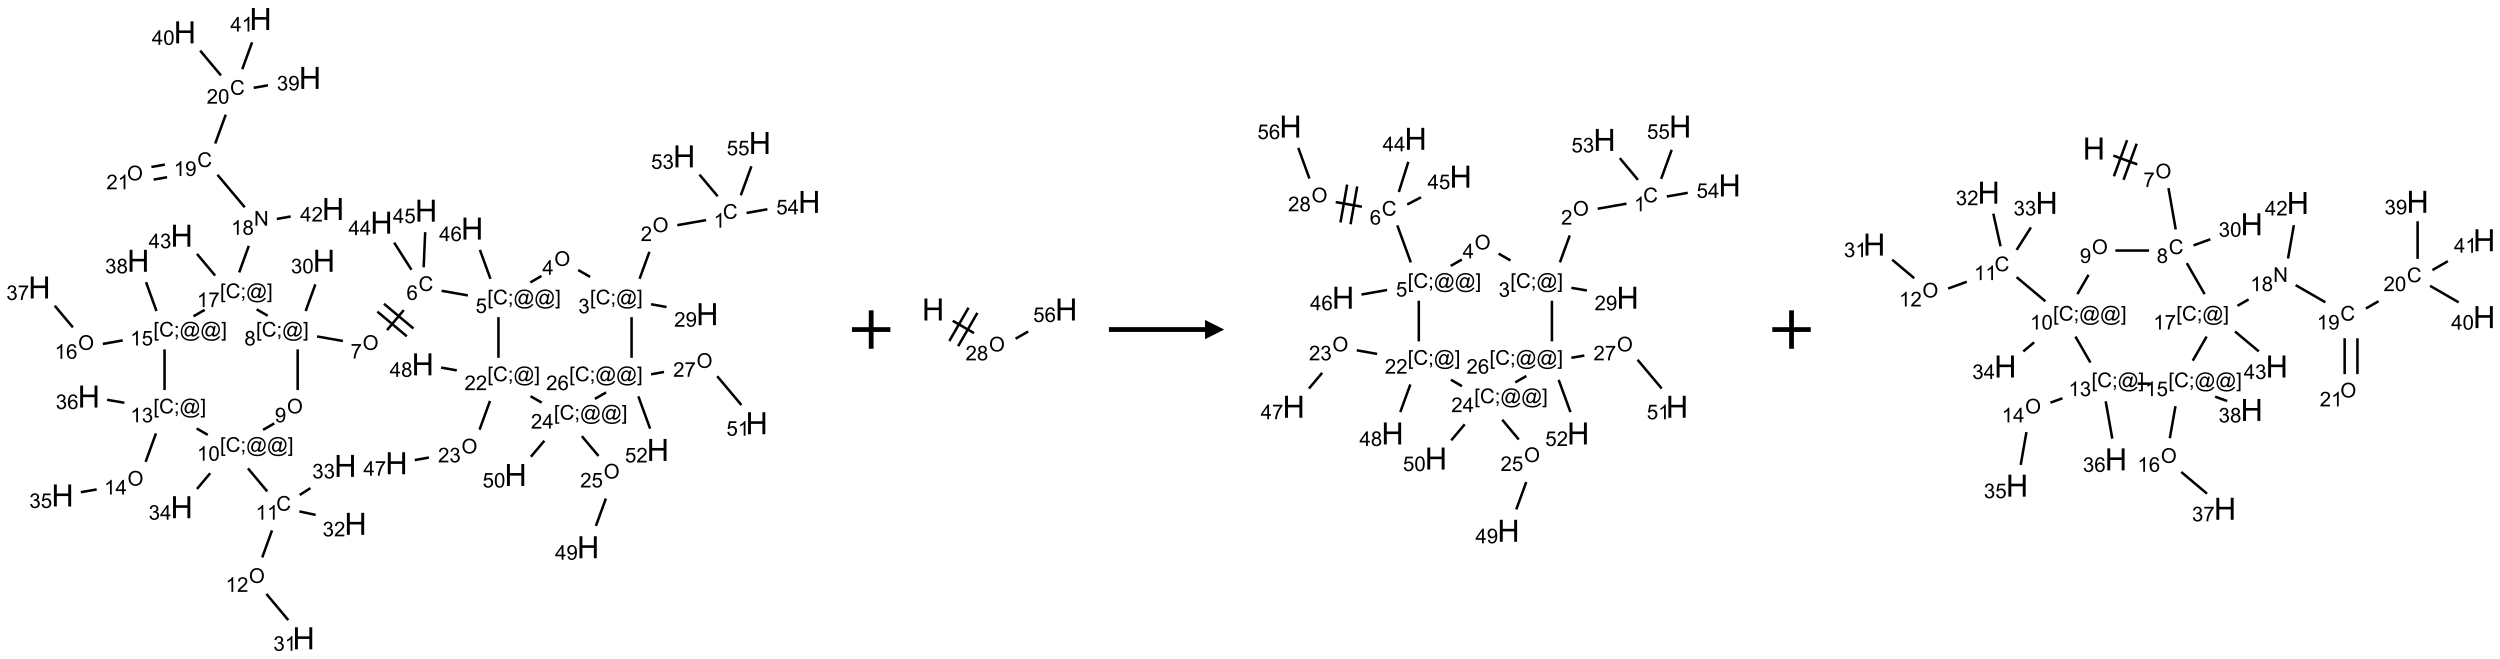 <?xml version="1.0" encoding="UTF-8"?>
<svg xmlns="http://www.w3.org/2000/svg" xmlns:xlink="http://www.w3.org/1999/xlink" width="1301" height="343" viewBox="0 0 1301 343">
<defs>
<g>
<g id="glyph-0-0">
<path d="M 1.332 0 L 1.332 -6.668 L 6.668 -6.668 L 6.668 0 Z M 1.5 -0.168 L 6.5 -0.168 L 6.5 -6.5 L 1.5 -6.5 Z M 1.5 -0.168 "/>
</g>
<g id="glyph-0-1">
<path d="M 6.27 -2.676 L 7.281 -2.422 C 7.07 -1.594 6.688 -0.961 6.137 -0.523 C 5.586 -0.086 4.914 0.129 4.121 0.129 C 3.297 0.129 2.629 -0.039 2.113 -0.371 C 1.598 -0.707 1.203 -1.191 0.934 -1.828 C 0.664 -2.465 0.531 -3.145 0.531 -3.875 C 0.531 -4.672 0.684 -5.363 0.988 -5.957 C 1.293 -6.547 1.723 -6.996 2.285 -7.305 C 2.844 -7.613 3.461 -7.766 4.137 -7.766 C 4.898 -7.766 5.543 -7.57 6.062 -7.184 C 6.582 -6.793 6.945 -6.246 7.152 -5.543 L 6.156 -5.309 C 5.98 -5.863 5.723 -6.266 5.387 -6.52 C 5.051 -6.773 4.625 -6.902 4.113 -6.902 C 3.527 -6.902 3.039 -6.762 2.645 -6.48 C 2.25 -6.199 1.973 -5.82 1.812 -5.348 C 1.652 -4.871 1.574 -4.383 1.574 -3.879 C 1.574 -3.23 1.668 -2.664 1.855 -2.18 C 2.047 -1.695 2.34 -1.332 2.738 -1.094 C 3.137 -0.855 3.57 -0.734 4.035 -0.734 C 4.602 -0.734 5.082 -0.898 5.473 -1.223 C 5.867 -1.551 6.133 -2.035 6.27 -2.676 Z M 6.27 -2.676 "/>
</g>
<g id="glyph-0-2">
<path d="M 3.973 0 L 3.035 0 L 3.035 -5.973 C 2.809 -5.758 2.516 -5.543 2.148 -5.328 C 1.781 -5.113 1.453 -4.953 1.16 -4.844 L 1.16 -5.75 C 1.684 -5.996 2.145 -6.297 2.535 -6.645 C 2.93 -6.996 3.207 -7.336 3.371 -7.668 L 3.973 -7.668 Z M 3.973 0 "/>
</g>
<g id="glyph-0-3">
<path d="M 0.516 -3.719 C 0.516 -4.984 0.855 -5.977 1.535 -6.695 C 2.215 -7.414 3.094 -7.77 4.172 -7.77 C 4.875 -7.77 5.512 -7.602 6.078 -7.266 C 6.645 -6.93 7.074 -6.461 7.371 -5.855 C 7.668 -5.254 7.816 -4.57 7.816 -3.809 C 7.816 -3.035 7.66 -2.34 7.348 -1.73 C 7.035 -1.117 6.594 -0.656 6.02 -0.34 C 5.449 -0.027 4.828 0.129 4.168 0.129 C 3.449 0.129 2.805 -0.043 2.238 -0.391 C 1.672 -0.738 1.246 -1.211 0.953 -1.812 C 0.66 -2.414 0.516 -3.047 0.516 -3.719 Z M 1.559 -3.703 C 1.559 -2.781 1.805 -2.059 2.301 -1.527 C 2.793 -1 3.414 -0.734 4.16 -0.734 C 4.922 -0.734 5.547 -1 6.039 -1.535 C 6.531 -2.07 6.777 -2.828 6.777 -3.812 C 6.777 -4.434 6.672 -4.977 6.461 -5.441 C 6.25 -5.902 5.945 -6.262 5.539 -6.52 C 5.133 -6.773 4.68 -6.902 4.176 -6.902 C 3.461 -6.902 2.848 -6.656 2.332 -6.164 C 1.816 -5.672 1.559 -4.852 1.559 -3.703 Z M 1.559 -3.703 "/>
</g>
<g id="glyph-0-4">
<path d="M 5.371 -0.902 L 5.371 0 L 0.324 0 C 0.316 -0.227 0.352 -0.441 0.434 -0.652 C 0.562 -0.996 0.766 -1.332 1.051 -1.668 C 1.332 -2 1.742 -2.387 2.277 -2.824 C 3.105 -3.504 3.668 -4.043 3.957 -4.441 C 4.25 -4.84 4.395 -5.215 4.395 -5.566 C 4.395 -5.938 4.262 -6.254 3.996 -6.508 C 3.73 -6.762 3.387 -6.891 2.957 -6.891 C 2.508 -6.891 2.145 -6.754 1.875 -6.484 C 1.605 -6.215 1.469 -5.84 1.465 -5.359 L 0.5 -5.457 C 0.566 -6.176 0.812 -6.727 1.246 -7.102 C 1.676 -7.477 2.254 -7.668 2.98 -7.668 C 3.711 -7.668 4.293 -7.465 4.719 -7.059 C 5.145 -6.652 5.359 -6.148 5.359 -5.547 C 5.359 -5.242 5.297 -4.941 5.172 -4.645 C 5.047 -4.352 4.84 -4.039 4.551 -3.715 C 4.262 -3.387 3.777 -2.938 3.105 -2.371 C 2.543 -1.898 2.18 -1.578 2.02 -1.41 C 1.859 -1.242 1.73 -1.07 1.625 -0.902 Z M 5.371 -0.902 "/>
</g>
<g id="glyph-0-5">
<path d="M 0.723 2.121 L 0.723 -7.637 L 2.793 -7.637 L 2.793 -6.859 L 1.66 -6.859 L 1.66 1.344 L 2.793 1.344 L 2.793 2.121 Z M 0.723 2.121 "/>
</g>
<g id="glyph-0-6">
<path d="M 0.949 -4.465 L 0.949 -5.531 L 2.016 -5.531 L 2.016 -4.465 Z M 0.949 0 L 0.949 -1.066 L 2.016 -1.066 L 2.016 0 C 2.016 0.391 1.945 0.711 1.809 0.949 C 1.668 1.191 1.449 1.379 1.145 1.512 L 0.887 1.109 C 1.082 1.023 1.23 0.895 1.324 0.727 C 1.418 0.559 1.469 0.316 1.48 0 Z M 0.949 0 "/>
</g>
<g id="glyph-0-7">
<path d="M 6.047 -0.848 C 5.82 -0.59 5.57 -0.379 5.289 -0.223 C 5.008 -0.062 4.73 0.016 4.449 0.016 C 4.141 0.016 3.84 -0.074 3.547 -0.254 C 3.254 -0.434 3.02 -0.715 2.836 -1.09 C 2.652 -1.465 2.562 -1.875 2.562 -2.324 C 2.562 -2.875 2.703 -3.43 2.988 -3.98 C 3.27 -4.535 3.621 -4.953 4.043 -5.23 C 4.461 -5.508 4.871 -5.645 5.266 -5.645 C 5.566 -5.645 5.855 -5.566 6.129 -5.41 C 6.402 -5.25 6.641 -5.012 6.84 -4.688 L 7.016 -5.496 L 7.949 -5.496 L 7.199 -2 C 7.094 -1.516 7.043 -1.246 7.043 -1.191 C 7.043 -1.098 7.078 -1.02 7.148 -0.949 C 7.219 -0.883 7.305 -0.848 7.406 -0.848 C 7.59 -0.848 7.832 -0.953 8.129 -1.168 C 8.527 -1.445 8.84 -1.816 9.07 -2.285 C 9.301 -2.75 9.418 -3.234 9.418 -3.73 C 9.418 -4.309 9.27 -4.852 8.973 -5.355 C 8.676 -5.859 8.23 -6.262 7.645 -6.562 C 7.055 -6.863 6.406 -7.016 5.691 -7.016 C 4.879 -7.016 4.137 -6.824 3.465 -6.445 C 2.793 -6.066 2.273 -5.52 1.902 -4.809 C 1.535 -4.098 1.348 -3.34 1.348 -2.527 C 1.348 -1.676 1.535 -0.941 1.902 -0.328 C 2.273 0.285 2.809 0.742 3.508 1.035 C 4.207 1.328 4.984 1.473 5.832 1.473 C 6.742 1.473 7.504 1.32 8.121 1.016 C 8.734 0.711 9.195 0.34 9.5 -0.098 L 10.441 -0.098 C 10.266 0.266 9.961 0.637 9.531 1.016 C 9.102 1.395 8.59 1.695 7.996 1.914 C 7.402 2.133 6.688 2.246 5.848 2.246 C 5.078 2.246 4.367 2.145 3.715 1.949 C 3.066 1.75 2.512 1.453 2.051 1.055 C 1.594 0.656 1.25 0.199 1.016 -0.316 C 0.723 -0.973 0.578 -1.684 0.578 -2.441 C 0.578 -3.289 0.75 -4.098 1.098 -4.863 C 1.523 -5.805 2.125 -6.527 2.902 -7.027 C 3.684 -7.527 4.629 -7.777 5.738 -7.777 C 6.602 -7.777 7.375 -7.602 8.059 -7.246 C 8.746 -6.895 9.285 -6.371 9.684 -5.672 C 10.02 -5.07 10.188 -4.418 10.188 -3.715 C 10.188 -2.707 9.832 -1.812 9.125 -1.031 C 8.492 -0.328 7.801 0.02 7.051 0.02 C 6.812 0.02 6.617 -0.016 6.473 -0.09 C 6.324 -0.16 6.215 -0.266 6.145 -0.402 C 6.102 -0.488 6.066 -0.637 6.047 -0.848 Z M 3.527 -2.262 C 3.527 -1.785 3.641 -1.414 3.863 -1.152 C 4.09 -0.887 4.348 -0.754 4.641 -0.754 C 4.836 -0.754 5.039 -0.812 5.254 -0.93 C 5.469 -1.047 5.676 -1.219 5.871 -1.449 C 6.066 -1.676 6.23 -1.969 6.355 -2.32 C 6.48 -2.672 6.543 -3.027 6.543 -3.379 C 6.543 -3.852 6.426 -4.219 6.191 -4.48 C 5.957 -4.738 5.672 -4.871 5.332 -4.871 C 5.109 -4.871 4.902 -4.812 4.707 -4.699 C 4.512 -4.586 4.32 -4.406 4.137 -4.156 C 3.953 -3.906 3.805 -3.602 3.691 -3.246 C 3.582 -2.887 3.527 -2.559 3.527 -2.262 Z M 3.527 -2.262 "/>
</g>
<g id="glyph-0-8">
<path d="M 2.27 2.121 L 0.203 2.121 L 0.203 1.344 L 1.332 1.344 L 1.332 -6.859 L 0.203 -6.859 L 0.203 -7.637 L 2.27 -7.637 Z M 2.27 2.121 "/>
</g>
<g id="glyph-0-9">
<path d="M 0.449 -2.016 L 1.387 -2.141 C 1.492 -1.609 1.676 -1.227 1.934 -0.992 C 2.191 -0.758 2.508 -0.641 2.879 -0.641 C 3.32 -0.641 3.695 -0.793 3.996 -1.098 C 4.301 -1.402 4.453 -1.781 4.453 -2.234 C 4.453 -2.664 4.312 -3.02 4.031 -3.301 C 3.75 -3.578 3.391 -3.719 2.957 -3.719 C 2.781 -3.719 2.562 -3.684 2.297 -3.613 L 2.402 -4.438 C 2.465 -4.43 2.516 -4.426 2.551 -4.426 C 2.949 -4.426 3.312 -4.531 3.629 -4.738 C 3.949 -4.949 4.109 -5.27 4.109 -5.703 C 4.109 -6.047 3.992 -6.332 3.762 -6.559 C 3.527 -6.785 3.227 -6.895 2.859 -6.895 C 2.496 -6.895 2.191 -6.781 1.949 -6.551 C 1.707 -6.324 1.547 -5.98 1.48 -5.52 L 0.543 -5.688 C 0.656 -6.316 0.918 -6.805 1.324 -7.148 C 1.73 -7.492 2.234 -7.668 2.84 -7.668 C 3.254 -7.668 3.641 -7.578 3.988 -7.398 C 4.34 -7.219 4.609 -6.977 4.793 -6.668 C 4.98 -6.359 5.074 -6.031 5.074 -5.684 C 5.074 -5.352 4.984 -5.051 4.809 -4.781 C 4.629 -4.512 4.367 -4.297 4.02 -4.137 C 4.473 -4.031 4.824 -3.816 5.074 -3.488 C 5.324 -3.16 5.449 -2.75 5.449 -2.254 C 5.449 -1.59 5.203 -1.023 4.719 -0.559 C 4.234 -0.098 3.617 0.137 2.875 0.137 C 2.203 0.137 1.648 -0.062 1.207 -0.465 C 0.762 -0.863 0.512 -1.379 0.449 -2.016 Z M 0.449 -2.016 "/>
</g>
<g id="glyph-0-10">
<path d="M 0.582 -1.766 L 1.484 -1.848 C 1.562 -1.426 1.707 -1.117 1.922 -0.926 C 2.137 -0.734 2.414 -0.641 2.75 -0.641 C 3.039 -0.641 3.289 -0.707 3.508 -0.84 C 3.727 -0.973 3.902 -1.148 4.043 -1.367 C 4.18 -1.586 4.297 -1.887 4.391 -2.262 C 4.484 -2.637 4.531 -3.016 4.531 -3.406 C 4.531 -3.449 4.531 -3.512 4.527 -3.594 C 4.34 -3.297 4.082 -3.055 3.758 -2.867 C 3.434 -2.68 3.082 -2.59 2.703 -2.59 C 2.07 -2.59 1.535 -2.816 1.098 -3.277 C 0.66 -3.734 0.441 -4.34 0.441 -5.09 C 0.441 -5.863 0.672 -6.484 1.129 -6.957 C 1.586 -7.43 2.156 -7.668 2.844 -7.668 C 3.34 -7.668 3.793 -7.531 4.207 -7.266 C 4.617 -7 4.93 -6.617 5.145 -6.121 C 5.355 -5.629 5.465 -4.91 5.465 -3.973 C 5.465 -2.996 5.359 -2.223 5.145 -1.645 C 4.934 -1.066 4.617 -0.625 4.199 -0.324 C 3.781 -0.02 3.293 0.129 2.73 0.129 C 2.133 0.129 1.645 -0.035 1.266 -0.367 C 0.887 -0.699 0.66 -1.164 0.582 -1.766 Z M 4.422 -5.137 C 4.422 -5.676 4.277 -6.102 3.992 -6.418 C 3.707 -6.734 3.359 -6.891 2.957 -6.891 C 2.543 -6.891 2.18 -6.719 1.871 -6.379 C 1.562 -6.039 1.406 -5.598 1.406 -5.059 C 1.406 -4.57 1.555 -4.176 1.848 -3.871 C 2.141 -3.566 2.5 -3.418 2.934 -3.418 C 3.367 -3.418 3.723 -3.57 4.004 -3.871 C 4.281 -4.176 4.422 -4.598 4.422 -5.137 Z M 4.422 -5.137 "/>
</g>
<g id="glyph-0-11">
<path d="M 3.449 0 L 3.449 -1.828 L 0.137 -1.828 L 0.137 -2.688 L 3.621 -7.637 L 4.387 -7.637 L 4.387 -2.688 L 5.418 -2.688 L 5.418 -1.828 L 4.387 -1.828 L 4.387 0 Z M 3.449 -2.688 L 3.449 -6.129 L 1.059 -2.688 Z M 3.449 -2.688 "/>
</g>
<g id="glyph-0-12">
<path d="M 0.441 -2 L 1.426 -2.082 C 1.5 -1.605 1.668 -1.242 1.934 -1.004 C 2.199 -0.762 2.52 -0.641 2.895 -0.641 C 3.348 -0.641 3.73 -0.812 4.043 -1.152 C 4.355 -1.492 4.512 -1.941 4.512 -2.504 C 4.512 -3.039 4.359 -3.461 4.059 -3.77 C 3.758 -4.078 3.367 -4.234 2.879 -4.234 C 2.578 -4.234 2.305 -4.164 2.062 -4.027 C 1.82 -3.891 1.629 -3.715 1.488 -3.496 L 0.609 -3.609 L 1.348 -7.531 L 5.145 -7.531 L 5.145 -6.637 L 2.098 -6.637 L 1.688 -4.582 C 2.145 -4.902 2.625 -5.062 3.129 -5.062 C 3.797 -5.062 4.359 -4.832 4.816 -4.371 C 5.277 -3.91 5.504 -3.312 5.504 -2.59 C 5.504 -1.898 5.305 -1.301 4.902 -0.797 C 4.41 -0.18 3.742 0.129 2.895 0.129 C 2.199 0.129 1.633 -0.062 1.195 -0.453 C 0.758 -0.844 0.504 -1.359 0.441 -2 Z M 0.441 -2 "/>
</g>
<g id="glyph-0-13">
<path d="M 5.309 -5.766 L 4.375 -5.691 C 4.293 -6.059 4.172 -6.328 4.02 -6.496 C 3.766 -6.762 3.453 -6.895 3.082 -6.895 C 2.785 -6.895 2.523 -6.812 2.297 -6.645 C 2 -6.43 1.77 -6.117 1.598 -5.703 C 1.43 -5.289 1.34 -4.703 1.332 -3.938 C 1.559 -4.281 1.836 -4.535 2.16 -4.703 C 2.488 -4.871 2.828 -4.953 3.188 -4.953 C 3.812 -4.953 4.344 -4.723 4.785 -4.262 C 5.223 -3.801 5.441 -3.207 5.441 -2.48 C 5.441 -2 5.34 -1.555 5.133 -1.145 C 4.926 -0.73 4.641 -0.418 4.281 -0.199 C 3.922 0.02 3.512 0.129 3.051 0.129 C 2.27 0.129 1.633 -0.156 1.141 -0.73 C 0.648 -1.305 0.402 -2.254 0.402 -3.574 C 0.402 -5.051 0.672 -6.121 1.219 -6.793 C 1.695 -7.375 2.336 -7.668 3.141 -7.668 C 3.742 -7.668 4.234 -7.5 4.617 -7.16 C 5 -6.824 5.23 -6.359 5.309 -5.766 Z M 1.48 -2.473 C 1.48 -2.152 1.547 -1.844 1.684 -1.547 C 1.82 -1.25 2.016 -1.027 2.262 -0.871 C 2.508 -0.719 2.766 -0.641 3.035 -0.641 C 3.434 -0.641 3.773 -0.801 4.059 -1.121 C 4.344 -1.441 4.484 -1.875 4.484 -2.422 C 4.484 -2.949 4.344 -3.367 4.062 -3.668 C 3.781 -3.973 3.426 -4.125 3 -4.125 C 2.578 -4.125 2.219 -3.973 1.922 -3.668 C 1.625 -3.363 1.48 -2.969 1.48 -2.473 Z M 1.48 -2.473 "/>
</g>
<g id="glyph-0-14">
<path d="M 0.504 -6.637 L 0.504 -7.535 L 5.449 -7.535 L 5.449 -6.809 C 4.961 -6.289 4.48 -5.602 4.004 -4.746 C 3.527 -3.887 3.156 -3.004 2.895 -2.098 C 2.707 -1.461 2.59 -0.762 2.535 0 L 1.574 0 C 1.582 -0.602 1.703 -1.328 1.926 -2.176 C 2.152 -3.027 2.477 -3.848 2.898 -4.637 C 3.32 -5.426 3.77 -6.094 4.246 -6.637 Z M 0.504 -6.637 "/>
</g>
<g id="glyph-0-15">
<path d="M 1.887 -4.141 C 1.496 -4.281 1.207 -4.484 1.02 -4.75 C 0.832 -5.016 0.738 -5.328 0.738 -5.699 C 0.738 -6.254 0.938 -6.719 1.34 -7.098 C 1.738 -7.477 2.27 -7.668 2.934 -7.668 C 3.598 -7.668 4.137 -7.473 4.543 -7.086 C 4.949 -6.699 5.152 -6.227 5.152 -5.672 C 5.152 -5.316 5.059 -5.008 4.871 -4.746 C 4.688 -4.484 4.406 -4.281 4.027 -4.141 C 4.496 -3.988 4.852 -3.742 5.098 -3.402 C 5.34 -3.062 5.465 -2.656 5.465 -2.184 C 5.465 -1.531 5.234 -0.98 4.77 -0.535 C 4.309 -0.09 3.703 0.129 2.949 0.129 C 2.195 0.129 1.586 -0.094 1.125 -0.539 C 0.664 -0.984 0.434 -1.543 0.434 -2.207 C 0.434 -2.703 0.559 -3.121 0.809 -3.457 C 1.062 -3.793 1.422 -4.02 1.887 -4.141 Z M 1.699 -5.73 C 1.699 -5.367 1.812 -5.074 2.047 -4.844 C 2.281 -4.613 2.582 -4.5 2.953 -4.5 C 3.312 -4.5 3.609 -4.613 3.84 -4.84 C 4.07 -5.066 4.188 -5.348 4.188 -5.676 C 4.188 -6.02 4.07 -6.309 3.832 -6.543 C 3.594 -6.777 3.297 -6.895 2.941 -6.895 C 2.586 -6.895 2.289 -6.781 2.051 -6.551 C 1.816 -6.324 1.699 -6.047 1.699 -5.73 Z M 1.395 -2.203 C 1.395 -1.938 1.461 -1.676 1.586 -1.426 C 1.711 -1.176 1.902 -0.984 2.152 -0.848 C 2.402 -0.711 2.672 -0.641 2.957 -0.641 C 3.406 -0.641 3.777 -0.785 4.066 -1.074 C 4.359 -1.363 4.504 -1.727 4.504 -2.172 C 4.504 -2.625 4.355 -2.996 4.055 -3.293 C 3.754 -3.586 3.379 -3.734 2.926 -3.734 C 2.484 -3.734 2.121 -3.59 1.832 -3.297 C 1.543 -3.004 1.395 -2.641 1.395 -2.203 Z M 1.395 -2.203 "/>
</g>
<g id="glyph-0-16">
<path d="M 0.441 -3.766 C 0.441 -4.668 0.535 -5.395 0.723 -5.945 C 0.906 -6.496 1.184 -6.922 1.551 -7.219 C 1.918 -7.516 2.375 -7.668 2.934 -7.668 C 3.344 -7.668 3.703 -7.586 4.012 -7.418 C 4.32 -7.254 4.574 -7.016 4.777 -6.707 C 4.977 -6.395 5.137 -6.016 5.25 -5.57 C 5.363 -5.125 5.422 -4.523 5.422 -3.766 C 5.422 -2.871 5.328 -2.148 5.145 -1.598 C 4.961 -1.047 4.688 -0.621 4.32 -0.32 C 3.953 -0.02 3.492 0.129 2.934 0.129 C 2.195 0.129 1.617 -0.133 1.199 -0.66 C 0.695 -1.297 0.441 -2.332 0.441 -3.766 Z M 1.406 -3.766 C 1.406 -2.512 1.555 -1.68 1.848 -1.262 C 2.141 -0.848 2.5 -0.641 2.934 -0.641 C 3.363 -0.641 3.727 -0.848 4.02 -1.266 C 4.312 -1.684 4.457 -2.516 4.457 -3.766 C 4.457 -5.023 4.312 -5.859 4.02 -6.27 C 3.727 -6.684 3.359 -6.891 2.922 -6.891 C 2.492 -6.891 2.148 -6.707 1.891 -6.344 C 1.566 -5.879 1.406 -5.02 1.406 -3.766 Z M 1.406 -3.766 "/>
</g>
<g id="glyph-0-17">
<path d="M 0.812 0 L 0.812 -7.637 L 1.848 -7.637 L 5.859 -1.641 L 5.859 -7.637 L 6.828 -7.637 L 6.828 0 L 5.793 0 L 1.781 -6 L 1.781 0 Z M 0.812 0 "/>
</g>
<g id="glyph-1-0">
<path d="M 2 0 L 2 -10 L 10 -10 L 10 0 Z M 2.25 -0.25 L 9.75 -0.25 L 9.75 -9.75 L 2.25 -9.75 Z M 2.25 -0.25 "/>
</g>
<g id="glyph-1-1">
<path d="M 1.281 0 L 1.281 -11.453 L 2.797 -11.453 L 2.797 -6.75 L 8.75 -6.75 L 8.75 -11.453 L 10.266 -11.453 L 10.266 0 L 8.75 0 L 8.75 -5.398 L 2.797 -5.398 L 2.797 0 Z M 1.281 0 "/>
</g>
</g>
</defs>
<path fill="none" stroke-width="0.033" stroke-linecap="butt" stroke-linejoin="miter" stroke="rgb(0%, 0%, 0%)" stroke-opacity="1" stroke-miterlimit="10" d="M 8.674 2.616 L 8.299 2.682 " transform="matrix(40, 0, 0, 40, 20.508, 9.896)"/>
<path fill="none" stroke-width="0.033" stroke-linecap="butt" stroke-linejoin="miter" stroke="rgb(0%, 0%, 0%)" stroke-opacity="1" stroke-miterlimit="10" d="M 7.936 3.029 L 7.808 3.38 " transform="matrix(40, 0, 0, 40, 20.508, 9.896)"/>
<path fill="none" stroke-width="0.033" stroke-linecap="butt" stroke-linejoin="miter" stroke="rgb(0%, 0%, 0%)" stroke-opacity="1" stroke-miterlimit="10" d="M 7.957 3.711 L 8.159 3.747 " transform="matrix(40, 0, 0, 40, 20.508, 9.896)"/>
<path fill="none" stroke-width="0.033" stroke-linecap="butt" stroke-linejoin="miter" stroke="rgb(0%, 0%, 0%)" stroke-opacity="1" stroke-miterlimit="10" d="M 7.165 3.355 L 7.01 3.266 " transform="matrix(40, 0, 0, 40, 20.508, 9.896)"/>
<path fill="none" stroke-width="0.033" stroke-linecap="butt" stroke-linejoin="miter" stroke="rgb(0%, 0%, 0%)" stroke-opacity="1" stroke-miterlimit="10" d="M 6.532 3.343 L 6.387 3.427 " transform="matrix(40, 0, 0, 40, 20.508, 9.896)"/>
<path fill="none" stroke-width="0.033" stroke-linecap="butt" stroke-linejoin="miter" stroke="rgb(0%, 0%, 0%)" stroke-opacity="1" stroke-miterlimit="10" d="M 5.574 3.596 L 5.233 3.536 " transform="matrix(40, 0, 0, 40, 20.508, 9.896)"/>
<path fill="none" stroke-width="0.033" stroke-linecap="butt" stroke-linejoin="miter" stroke="rgb(0%, 0%, 0%)" stroke-opacity="1" stroke-miterlimit="10" d="M 4.74 3.787 L 4.523 4.047 " transform="matrix(40, 0, 0, 40, 20.508, 9.896)"/>
<path fill="none" stroke-width="0.033" stroke-linecap="butt" stroke-linejoin="miter" stroke="rgb(0%, 0%, 0%)" stroke-opacity="1" stroke-miterlimit="10" d="M 4.397 3.807 L 4.78 4.128 " transform="matrix(40, 0, 0, 40, 20.508, 9.896)"/>
<path fill="none" stroke-width="0.033" stroke-linecap="butt" stroke-linejoin="miter" stroke="rgb(0%, 0%, 0%)" stroke-opacity="1" stroke-miterlimit="10" d="M 4.483 3.705 L 4.866 4.026 " transform="matrix(40, 0, 0, 40, 20.508, 9.896)"/>
<path fill="none" stroke-width="0.033" stroke-linecap="butt" stroke-linejoin="miter" stroke="rgb(0%, 0%, 0%)" stroke-opacity="1" stroke-miterlimit="10" d="M 3.949 4.189 L 3.613 4.13 " transform="matrix(40, 0, 0, 40, 20.508, 9.896)"/>
<path fill="none" stroke-width="0.033" stroke-linecap="butt" stroke-linejoin="miter" stroke="rgb(0%, 0%, 0%)" stroke-opacity="1" stroke-miterlimit="10" d="M 3.464 3.799 L 3.59 3.452 " transform="matrix(40, 0, 0, 40, 20.508, 9.896)"/>
<path fill="none" stroke-width="0.033" stroke-linecap="butt" stroke-linejoin="miter" stroke="rgb(0%, 0%, 0%)" stroke-opacity="1" stroke-miterlimit="10" d="M 3.36 4.298 L 3.36 4.827 " transform="matrix(40, 0, 0, 40, 20.508, 9.896)"/>
<path fill="none" stroke-width="0.033" stroke-linecap="butt" stroke-linejoin="miter" stroke="rgb(0%, 0%, 0%)" stroke-opacity="1" stroke-miterlimit="10" d="M 3.055 5.261 L 2.91 5.345 " transform="matrix(40, 0, 0, 40, 20.508, 9.896)"/>
<path fill="none" stroke-width="0.033" stroke-linecap="butt" stroke-linejoin="miter" stroke="rgb(0%, 0%, 0%)" stroke-opacity="1" stroke-miterlimit="10" d="M 2.713 5.846 L 2.964 6.146 " transform="matrix(40, 0, 0, 40, 20.508, 9.896)"/>
<path fill="none" stroke-width="0.033" stroke-linecap="butt" stroke-linejoin="miter" stroke="rgb(0%, 0%, 0%)" stroke-opacity="1" stroke-miterlimit="10" d="M 3.026 6.653 L 2.899 7.005 " transform="matrix(40, 0, 0, 40, 20.508, 9.896)"/>
<path fill="none" stroke-width="0.033" stroke-linecap="butt" stroke-linejoin="miter" stroke="rgb(0%, 0%, 0%)" stroke-opacity="1" stroke-miterlimit="10" d="M 2.953 7.48 L 3.238 7.82 " transform="matrix(40, 0, 0, 40, 20.508, 9.896)"/>
<path fill="none" stroke-width="0.033" stroke-linecap="butt" stroke-linejoin="miter" stroke="rgb(0%, 0%, 0%)" stroke-opacity="1" stroke-miterlimit="10" d="M 3.383 6.406 L 3.594 6.452 " transform="matrix(40, 0, 0, 40, 20.508, 9.896)"/>
<path fill="none" stroke-width="0.033" stroke-linecap="butt" stroke-linejoin="miter" stroke="rgb(0%, 0%, 0%)" stroke-opacity="1" stroke-miterlimit="10" d="M 3.386 6.192 L 3.526 6.103 " transform="matrix(40, 0, 0, 40, 20.508, 9.896)"/>
<path fill="none" stroke-width="0.033" stroke-linecap="butt" stroke-linejoin="miter" stroke="rgb(0%, 0%, 0%)" stroke-opacity="1" stroke-miterlimit="10" d="M 2.222 5.909 L 2.05 6.114 " transform="matrix(40, 0, 0, 40, 20.508, 9.896)"/>
<path fill="none" stroke-width="0.033" stroke-linecap="butt" stroke-linejoin="miter" stroke="rgb(0%, 0%, 0%)" stroke-opacity="1" stroke-miterlimit="10" d="M 2.19 5.41 L 2.046 5.327 " transform="matrix(40, 0, 0, 40, 20.508, 9.896)"/>
<path fill="none" stroke-width="0.033" stroke-linecap="butt" stroke-linejoin="miter" stroke="rgb(0%, 0%, 0%)" stroke-opacity="1" stroke-miterlimit="10" d="M 1.516 5.391 L 1.382 5.761 " transform="matrix(40, 0, 0, 40, 20.508, 9.896)"/>
<path fill="none" stroke-width="0.033" stroke-linecap="butt" stroke-linejoin="miter" stroke="rgb(0%, 0%, 0%)" stroke-opacity="1" stroke-miterlimit="10" d="M 0.745 6.12 L 0.539 6.156 " transform="matrix(40, 0, 0, 40, 20.508, 9.896)"/>
<path fill="none" stroke-width="0.033" stroke-linecap="butt" stroke-linejoin="miter" stroke="rgb(0%, 0%, 0%)" stroke-opacity="1" stroke-miterlimit="10" d="M 1.105 4.993 L 0.881 4.954 " transform="matrix(40, 0, 0, 40, 20.508, 9.896)"/>
<path fill="none" stroke-width="0.033" stroke-linecap="butt" stroke-linejoin="miter" stroke="rgb(0%, 0%, 0%)" stroke-opacity="1" stroke-miterlimit="10" d="M 1.628 4.827 L 1.628 4.298 " transform="matrix(40, 0, 0, 40, 20.508, 9.896)"/>
<path fill="none" stroke-width="0.033" stroke-linecap="butt" stroke-linejoin="miter" stroke="rgb(0%, 0%, 0%)" stroke-opacity="1" stroke-miterlimit="10" d="M 1.084 4.181 L 0.825 4.227 " transform="matrix(40, 0, 0, 40, 20.508, 9.896)"/>
<path fill="none" stroke-width="0.033" stroke-linecap="butt" stroke-linejoin="miter" stroke="rgb(0%, 0%, 0%)" stroke-opacity="1" stroke-miterlimit="10" d="M 0.436 4.012 L 0.199 3.73 " transform="matrix(40, 0, 0, 40, 20.508, 9.896)"/>
<path fill="none" stroke-width="0.033" stroke-linecap="butt" stroke-linejoin="miter" stroke="rgb(0%, 0%, 0%)" stroke-opacity="1" stroke-miterlimit="10" d="M 1.523 3.799 L 1.387 3.423 " transform="matrix(40, 0, 0, 40, 20.508, 9.896)"/>
<path fill="none" stroke-width="0.033" stroke-linecap="butt" stroke-linejoin="miter" stroke="rgb(0%, 0%, 0%)" stroke-opacity="1" stroke-miterlimit="10" d="M 2.005 3.867 L 2.15 3.784 " transform="matrix(40, 0, 0, 40, 20.508, 9.896)"/>
<path fill="none" stroke-width="0.033" stroke-linecap="butt" stroke-linejoin="miter" stroke="rgb(0%, 0%, 0%)" stroke-opacity="1" stroke-miterlimit="10" d="M 2.826 3.777 L 2.97 3.86 " transform="matrix(40, 0, 0, 40, 20.508, 9.896)"/>
<path fill="none" stroke-width="0.033" stroke-linecap="butt" stroke-linejoin="miter" stroke="rgb(0%, 0%, 0%)" stroke-opacity="1" stroke-miterlimit="10" d="M 2.599 3.297 L 2.724 2.951 " transform="matrix(40, 0, 0, 40, 20.508, 9.896)"/>
<path fill="none" stroke-width="0.033" stroke-linecap="butt" stroke-linejoin="miter" stroke="rgb(0%, 0%, 0%)" stroke-opacity="1" stroke-miterlimit="10" d="M 2.671 2.449 L 2.317 2.027 " transform="matrix(40, 0, 0, 40, 20.508, 9.896)"/>
<path fill="none" stroke-width="0.033" stroke-linecap="butt" stroke-linejoin="miter" stroke="rgb(0%, 0%, 0%)" stroke-opacity="1" stroke-miterlimit="10" d="M 2.287 1.62 L 2.424 1.245 " transform="matrix(40, 0, 0, 40, 20.508, 9.896)"/>
<path fill="none" stroke-width="0.033" stroke-linecap="butt" stroke-linejoin="miter" stroke="rgb(0%, 0%, 0%)" stroke-opacity="1" stroke-miterlimit="10" d="M 2.788 0.895 L 2.974 0.862 " transform="matrix(40, 0, 0, 40, 20.508, 9.896)"/>
<path fill="none" stroke-width="0.033" stroke-linecap="butt" stroke-linejoin="miter" stroke="rgb(0%, 0%, 0%)" stroke-opacity="1" stroke-miterlimit="10" d="M 2.362 0.734 L 2.091 0.411 " transform="matrix(40, 0, 0, 40, 20.508, 9.896)"/>
<path fill="none" stroke-width="0.033" stroke-linecap="butt" stroke-linejoin="miter" stroke="rgb(0%, 0%, 0%)" stroke-opacity="1" stroke-miterlimit="10" d="M 2.639 0.653 L 2.767 0.303 " transform="matrix(40, 0, 0, 40, 20.508, 9.896)"/>
<path fill="none" stroke-width="0.033" stroke-linecap="butt" stroke-linejoin="miter" stroke="rgb(0%, 0%, 0%)" stroke-opacity="1" stroke-miterlimit="10" d="M 1.632 1.894 L 1.457 1.925 " transform="matrix(40, 0, 0, 40, 20.508, 9.896)"/>
<path fill="none" stroke-width="0.033" stroke-linecap="butt" stroke-linejoin="miter" stroke="rgb(0%, 0%, 0%)" stroke-opacity="1" stroke-miterlimit="10" d="M 1.661 2.058 L 1.486 2.089 " transform="matrix(40, 0, 0, 40, 20.508, 9.896)"/>
<path fill="none" stroke-width="0.033" stroke-linecap="butt" stroke-linejoin="miter" stroke="rgb(0%, 0%, 0%)" stroke-opacity="1" stroke-miterlimit="10" d="M 3.089 2.601 L 3.269 2.569 " transform="matrix(40, 0, 0, 40, 20.508, 9.896)"/>
<path fill="none" stroke-width="0.033" stroke-linecap="butt" stroke-linejoin="miter" stroke="rgb(0%, 0%, 0%)" stroke-opacity="1" stroke-miterlimit="10" d="M 2.286 3.338 L 2.05 3.056 " transform="matrix(40, 0, 0, 40, 20.508, 9.896)"/>
<path fill="none" stroke-width="0.033" stroke-linecap="butt" stroke-linejoin="miter" stroke="rgb(0%, 0%, 0%)" stroke-opacity="1" stroke-miterlimit="10" d="M 4.84 3.262 L 4.615 2.909 " transform="matrix(40, 0, 0, 40, 20.508, 9.896)"/>
<path fill="none" stroke-width="0.033" stroke-linecap="butt" stroke-linejoin="miter" stroke="rgb(0%, 0%, 0%)" stroke-opacity="1" stroke-miterlimit="10" d="M 4.999 3.23 L 5.019 2.773 " transform="matrix(40, 0, 0, 40, 20.508, 9.896)"/>
<path fill="none" stroke-width="0.033" stroke-linecap="butt" stroke-linejoin="miter" stroke="rgb(0%, 0%, 0%)" stroke-opacity="1" stroke-miterlimit="10" d="M 5.868 3.38 L 5.731 3.004 " transform="matrix(40, 0, 0, 40, 20.508, 9.896)"/>
<path fill="none" stroke-width="0.033" stroke-linecap="butt" stroke-linejoin="miter" stroke="rgb(0%, 0%, 0%)" stroke-opacity="1" stroke-miterlimit="10" d="M 5.972 3.879 L 5.972 4.408 " transform="matrix(40, 0, 0, 40, 20.508, 9.896)"/>
<path fill="none" stroke-width="0.033" stroke-linecap="butt" stroke-linejoin="miter" stroke="rgb(0%, 0%, 0%)" stroke-opacity="1" stroke-miterlimit="10" d="M 5.862 4.969 L 5.726 5.343 " transform="matrix(40, 0, 0, 40, 20.508, 9.896)"/>
<path fill="none" stroke-width="0.033" stroke-linecap="butt" stroke-linejoin="miter" stroke="rgb(0%, 0%, 0%)" stroke-opacity="1" stroke-miterlimit="10" d="M 5.067 5.705 L 4.884 5.738 " transform="matrix(40, 0, 0, 40, 20.508, 9.896)"/>
<path fill="none" stroke-width="0.033" stroke-linecap="butt" stroke-linejoin="miter" stroke="rgb(0%, 0%, 0%)" stroke-opacity="1" stroke-miterlimit="10" d="M 5.43 4.571 L 5.226 4.535 " transform="matrix(40, 0, 0, 40, 20.508, 9.896)"/>
<path fill="none" stroke-width="0.033" stroke-linecap="butt" stroke-linejoin="miter" stroke="rgb(0%, 0%, 0%)" stroke-opacity="1" stroke-miterlimit="10" d="M 6.39 4.908 L 6.535 4.991 " transform="matrix(40, 0, 0, 40, 20.508, 9.896)"/>
<path fill="none" stroke-width="0.033" stroke-linecap="butt" stroke-linejoin="miter" stroke="rgb(0%, 0%, 0%)" stroke-opacity="1" stroke-miterlimit="10" d="M 7.057 5.427 L 7.274 5.685 " transform="matrix(40, 0, 0, 40, 20.508, 9.896)"/>
<path fill="none" stroke-width="0.033" stroke-linecap="butt" stroke-linejoin="miter" stroke="rgb(0%, 0%, 0%)" stroke-opacity="1" stroke-miterlimit="10" d="M 7.37 6.238 L 7.24 6.595 " transform="matrix(40, 0, 0, 40, 20.508, 9.896)"/>
<path fill="none" stroke-width="0.033" stroke-linecap="butt" stroke-linejoin="miter" stroke="rgb(0%, 0%, 0%)" stroke-opacity="1" stroke-miterlimit="10" d="M 6.569 5.487 L 6.394 5.695 " transform="matrix(40, 0, 0, 40, 20.508, 9.896)"/>
<path fill="none" stroke-width="0.033" stroke-linecap="butt" stroke-linejoin="miter" stroke="rgb(0%, 0%, 0%)" stroke-opacity="1" stroke-miterlimit="10" d="M 7.227 4.942 L 7.372 4.858 " transform="matrix(40, 0, 0, 40, 20.508, 9.896)"/>
<path fill="none" stroke-width="0.033" stroke-linecap="butt" stroke-linejoin="miter" stroke="rgb(0%, 0%, 0%)" stroke-opacity="1" stroke-miterlimit="10" d="M 7.704 4.408 L 7.704 3.879 " transform="matrix(40, 0, 0, 40, 20.508, 9.896)"/>
<path fill="none" stroke-width="0.033" stroke-linecap="butt" stroke-linejoin="miter" stroke="rgb(0%, 0%, 0%)" stroke-opacity="1" stroke-miterlimit="10" d="M 7.957 4.622 L 8.126 4.592 " transform="matrix(40, 0, 0, 40, 20.508, 9.896)"/>
<path fill="none" stroke-width="0.033" stroke-linecap="butt" stroke-linejoin="miter" stroke="rgb(0%, 0%, 0%)" stroke-opacity="1" stroke-miterlimit="10" d="M 8.818 4.647 L 9.133 5.022 " transform="matrix(40, 0, 0, 40, 20.508, 9.896)"/>
<path fill="none" stroke-width="0.033" stroke-linecap="butt" stroke-linejoin="miter" stroke="rgb(0%, 0%, 0%)" stroke-opacity="1" stroke-miterlimit="10" d="M 7.792 4.909 L 7.945 5.329 " transform="matrix(40, 0, 0, 40, 20.508, 9.896)"/>
<path fill="none" stroke-width="0.033" stroke-linecap="butt" stroke-linejoin="miter" stroke="rgb(0%, 0%, 0%)" stroke-opacity="1" stroke-miterlimit="10" d="M 8.824 2.306 L 8.587 2.024 " transform="matrix(40, 0, 0, 40, 20.508, 9.896)"/>
<path fill="none" stroke-width="0.033" stroke-linecap="butt" stroke-linejoin="miter" stroke="rgb(0%, 0%, 0%)" stroke-opacity="1" stroke-miterlimit="10" d="M 9.2 2.523 L 9.471 2.475 " transform="matrix(40, 0, 0, 40, 20.508, 9.896)"/>
<path fill="none" stroke-width="0.033" stroke-linecap="butt" stroke-linejoin="miter" stroke="rgb(0%, 0%, 0%)" stroke-opacity="1" stroke-miterlimit="10" d="M 9.125 2.294 L 9.263 1.916 " transform="matrix(40, 0, 0, 40, 20.508, 9.896)"/>
<g fill="rgb(0%, 0%, 0%)" fill-opacity="1">
<use xlink:href="#glyph-0-1" x="376.152" y="113.863"/>
</g>
<g fill="rgb(0%, 0%, 0%)" fill-opacity="1">
<use xlink:href="#glyph-0-2" x="371.375" y="118.5"/>
</g>
<g fill="rgb(0%, 0%, 0%)" fill-opacity="1">
<use xlink:href="#glyph-0-3" x="339.598" y="120.812"/>
</g>
<g fill="rgb(0%, 0%, 0%)" fill-opacity="1">
<use xlink:href="#glyph-0-4" x="333.41" y="125.445"/>
</g>
<g fill="rgb(0%, 0%, 0%)" fill-opacity="1">
<use xlink:href="#glyph-0-5" x="307.004" y="158.402"/>
<use xlink:href="#glyph-0-1" x="309.967" y="158.402"/>
<use xlink:href="#glyph-0-6" x="317.671" y="158.402"/>
<use xlink:href="#glyph-0-7" x="320.634" y="158.402"/>
<use xlink:href="#glyph-0-8" x="331.462" y="158.402"/>
</g>
<g fill="rgb(0%, 0%, 0%)" fill-opacity="1">
<use xlink:href="#glyph-0-9" x="300.949" y="163.031"/>
</g>
<g fill="rgb(0%, 0%, 0%)" fill-opacity="1">
<use xlink:href="#glyph-1-1" x="362.293" y="169.227"/>
</g>
<g fill="rgb(0%, 0%, 0%)" fill-opacity="1">
<use xlink:href="#glyph-0-4" x="350.844" y="170.016"/>
<use xlink:href="#glyph-0-10" x="356.776" y="170.016"/>
</g>
<g fill="rgb(0%, 0%, 0%)" fill-opacity="1">
<use xlink:href="#glyph-0-3" x="288.453" y="138.398"/>
</g>
<g fill="rgb(0%, 0%, 0%)" fill-opacity="1">
<use xlink:href="#glyph-0-11" x="282.219" y="143"/>
</g>
<g fill="rgb(0%, 0%, 0%)" fill-opacity="1">
<use xlink:href="#glyph-0-5" x="253.602" y="158.402"/>
<use xlink:href="#glyph-0-1" x="256.565" y="158.402"/>
<use xlink:href="#glyph-0-6" x="264.268" y="158.402"/>
<use xlink:href="#glyph-0-7" x="267.232" y="158.402"/>
<use xlink:href="#glyph-0-7" x="278.06" y="158.402"/>
<use xlink:href="#glyph-0-8" x="288.888" y="158.402"/>
</g>
<g fill="rgb(0%, 0%, 0%)" fill-opacity="1">
<use xlink:href="#glyph-0-12" x="247.488" y="162.898"/>
</g>
<g fill="rgb(0%, 0%, 0%)" fill-opacity="1">
<use xlink:href="#glyph-0-1" x="217.781" y="151.449"/>
</g>
<g fill="rgb(0%, 0%, 0%)" fill-opacity="1">
<use xlink:href="#glyph-0-13" x="211.535" y="156.086"/>
</g>
<g fill="rgb(0%, 0%, 0%)" fill-opacity="1">
<use xlink:href="#glyph-0-3" x="188.707" y="182.098"/>
</g>
<g fill="rgb(0%, 0%, 0%)" fill-opacity="1">
<use xlink:href="#glyph-0-14" x="182.441" y="186.598"/>
</g>
<g fill="rgb(0%, 0%, 0%)" fill-opacity="1">
<use xlink:href="#glyph-0-5" x="133.227" y="175.152"/>
<use xlink:href="#glyph-0-1" x="136.19" y="175.152"/>
<use xlink:href="#glyph-0-6" x="143.893" y="175.152"/>
<use xlink:href="#glyph-0-7" x="146.857" y="175.152"/>
<use xlink:href="#glyph-0-8" x="157.685" y="175.152"/>
</g>
<g fill="rgb(0%, 0%, 0%)" fill-opacity="1">
<use xlink:href="#glyph-0-15" x="127.152" y="179.781"/>
</g>
<g fill="rgb(0%, 0%, 0%)" fill-opacity="1">
<use xlink:href="#glyph-1-1" x="162.801" y="141.441"/>
</g>
<g fill="rgb(0%, 0%, 0%)" fill-opacity="1">
<use xlink:href="#glyph-0-9" x="151.395" y="142.234"/>
<use xlink:href="#glyph-0-16" x="157.327" y="142.234"/>
</g>
<g fill="rgb(0%, 0%, 0%)" fill-opacity="1">
<use xlink:href="#glyph-0-3" x="149.316" y="215.148"/>
</g>
<g fill="rgb(0%, 0%, 0%)" fill-opacity="1">
<use xlink:href="#glyph-0-10" x="143.031" y="219.781"/>
</g>
<g fill="rgb(0%, 0%, 0%)" fill-opacity="1">
<use xlink:href="#glyph-0-5" x="114.465" y="235.152"/>
<use xlink:href="#glyph-0-1" x="117.428" y="235.152"/>
<use xlink:href="#glyph-0-6" x="125.132" y="235.152"/>
<use xlink:href="#glyph-0-7" x="128.095" y="235.152"/>
<use xlink:href="#glyph-0-7" x="138.923" y="235.152"/>
<use xlink:href="#glyph-0-8" x="149.751" y="235.152"/>
</g>
<g fill="rgb(0%, 0%, 0%)" fill-opacity="1">
<use xlink:href="#glyph-0-2" x="102.5" y="239.781"/>
<use xlink:href="#glyph-0-16" x="108.432" y="239.781"/>
</g>
<g fill="rgb(0%, 0%, 0%)" fill-opacity="1">
<use xlink:href="#glyph-0-1" x="143.746" y="265.789"/>
</g>
<g fill="rgb(0%, 0%, 0%)" fill-opacity="1">
<use xlink:href="#glyph-0-2" x="133.035" y="270.426"/>
<use xlink:href="#glyph-0-2" x="138.967" y="270.426"/>
</g>
<g fill="rgb(0%, 0%, 0%)" fill-opacity="1">
<use xlink:href="#glyph-0-3" x="129.527" y="303.379"/>
</g>
<g fill="rgb(0%, 0%, 0%)" fill-opacity="1">
<use xlink:href="#glyph-0-2" x="117.406" y="308.012"/>
<use xlink:href="#glyph-0-4" x="123.339" y="308.012"/>
</g>
<g fill="rgb(0%, 0%, 0%)" fill-opacity="1">
<use xlink:href="#glyph-1-1" x="152.223" y="337.898"/>
</g>
<g fill="rgb(0%, 0%, 0%)" fill-opacity="1">
<use xlink:href="#glyph-0-9" x="142.262" y="338.691"/>
<use xlink:href="#glyph-0-2" x="148.194" y="338.691"/>
</g>
<g fill="rgb(0%, 0%, 0%)" fill-opacity="1">
<use xlink:href="#glyph-1-1" x="179.242" y="278.328"/>
</g>
<g fill="rgb(0%, 0%, 0%)" fill-opacity="1">
<use xlink:href="#glyph-0-9" x="167.887" y="279.121"/>
<use xlink:href="#glyph-0-4" x="173.819" y="279.121"/>
</g>
<g fill="rgb(0%, 0%, 0%)" fill-opacity="1">
<use xlink:href="#glyph-1-1" x="173.926" y="248.18"/>
</g>
<g fill="rgb(0%, 0%, 0%)" fill-opacity="1">
<use xlink:href="#glyph-0-9" x="162.492" y="248.973"/>
<use xlink:href="#glyph-0-9" x="168.424" y="248.973"/>
</g>
<g fill="rgb(0%, 0%, 0%)" fill-opacity="1">
<use xlink:href="#glyph-1-1" x="88.77" y="269.672"/>
</g>
<g fill="rgb(0%, 0%, 0%)" fill-opacity="1">
<use xlink:href="#glyph-0-9" x="77.367" y="270.465"/>
<use xlink:href="#glyph-0-11" x="83.299" y="270.465"/>
</g>
<g fill="rgb(0%, 0%, 0%)" fill-opacity="1">
<use xlink:href="#glyph-0-5" x="79.824" y="215.152"/>
<use xlink:href="#glyph-0-1" x="82.788" y="215.152"/>
<use xlink:href="#glyph-0-6" x="90.491" y="215.152"/>
<use xlink:href="#glyph-0-7" x="93.454" y="215.152"/>
<use xlink:href="#glyph-0-8" x="104.283" y="215.152"/>
</g>
<g fill="rgb(0%, 0%, 0%)" fill-opacity="1">
<use xlink:href="#glyph-0-2" x="67.836" y="219.781"/>
<use xlink:href="#glyph-0-9" x="73.768" y="219.781"/>
</g>
<g fill="rgb(0%, 0%, 0%)" fill-opacity="1">
<use xlink:href="#glyph-0-3" x="66.355" y="252.738"/>
</g>
<g fill="rgb(0%, 0%, 0%)" fill-opacity="1">
<use xlink:href="#glyph-0-2" x="54.184" y="257.371"/>
<use xlink:href="#glyph-0-11" x="60.116" y="257.371"/>
</g>
<g fill="rgb(0%, 0%, 0%)" fill-opacity="1">
<use xlink:href="#glyph-1-1" x="26.766" y="263.562"/>
</g>
<g fill="rgb(0%, 0%, 0%)" fill-opacity="1">
<use xlink:href="#glyph-0-9" x="15.273" y="264.355"/>
<use xlink:href="#glyph-0-12" x="21.206" y="264.355"/>
</g>
<g fill="rgb(0%, 0%, 0%)" fill-opacity="1">
<use xlink:href="#glyph-1-1" x="40.445" y="212.082"/>
</g>
<g fill="rgb(0%, 0%, 0%)" fill-opacity="1">
<use xlink:href="#glyph-0-9" x="29.02" y="212.875"/>
<use xlink:href="#glyph-0-13" x="34.952" y="212.875"/>
</g>
<g fill="rgb(0%, 0%, 0%)" fill-opacity="1">
<use xlink:href="#glyph-0-5" x="79.824" y="175.152"/>
<use xlink:href="#glyph-0-1" x="82.788" y="175.152"/>
<use xlink:href="#glyph-0-6" x="90.491" y="175.152"/>
<use xlink:href="#glyph-0-7" x="93.454" y="175.152"/>
<use xlink:href="#glyph-0-7" x="104.283" y="175.152"/>
<use xlink:href="#glyph-0-8" x="115.111" y="175.152"/>
</g>
<g fill="rgb(0%, 0%, 0%)" fill-opacity="1">
<use xlink:href="#glyph-0-2" x="67.777" y="179.781"/>
<use xlink:href="#glyph-0-12" x="73.71" y="179.781"/>
</g>
<g fill="rgb(0%, 0%, 0%)" fill-opacity="1">
<use xlink:href="#glyph-0-3" x="40.641" y="182.098"/>
</g>
<g fill="rgb(0%, 0%, 0%)" fill-opacity="1">
<use xlink:href="#glyph-0-2" x="28.445" y="186.727"/>
<use xlink:href="#glyph-0-13" x="34.378" y="186.727"/>
</g>
<g fill="rgb(0%, 0%, 0%)" fill-opacity="1">
<use xlink:href="#glyph-1-1" x="14.734" y="155.332"/>
</g>
<g fill="rgb(0%, 0%, 0%)" fill-opacity="1">
<use xlink:href="#glyph-0-9" x="3.301" y="156.125"/>
<use xlink:href="#glyph-0-14" x="9.233" y="156.125"/>
</g>
<g fill="rgb(0%, 0%, 0%)" fill-opacity="1">
<use xlink:href="#glyph-1-1" x="66.16" y="141.441"/>
</g>
<g fill="rgb(0%, 0%, 0%)" fill-opacity="1">
<use xlink:href="#glyph-0-9" x="54.711" y="142.234"/>
<use xlink:href="#glyph-0-15" x="60.643" y="142.234"/>
</g>
<g fill="rgb(0%, 0%, 0%)" fill-opacity="1">
<use xlink:href="#glyph-0-5" x="114.465" y="155.152"/>
<use xlink:href="#glyph-0-1" x="117.428" y="155.152"/>
<use xlink:href="#glyph-0-6" x="125.132" y="155.152"/>
<use xlink:href="#glyph-0-7" x="128.095" y="155.152"/>
<use xlink:href="#glyph-0-8" x="138.923" y="155.152"/>
</g>
<g fill="rgb(0%, 0%, 0%)" fill-opacity="1">
<use xlink:href="#glyph-0-2" x="102.477" y="159.781"/>
<use xlink:href="#glyph-0-14" x="108.409" y="159.781"/>
</g>
<g fill="rgb(0%, 0%, 0%)" fill-opacity="1">
<use xlink:href="#glyph-0-17" x="132.168" y="117.426"/>
</g>
<g fill="rgb(0%, 0%, 0%)" fill-opacity="1">
<use xlink:href="#glyph-0-2" x="120.25" y="122.195"/>
<use xlink:href="#glyph-0-15" x="126.182" y="122.195"/>
</g>
<g fill="rgb(0%, 0%, 0%)" fill-opacity="1">
<use xlink:href="#glyph-0-1" x="102.629" y="86.918"/>
</g>
<g fill="rgb(0%, 0%, 0%)" fill-opacity="1">
<use xlink:href="#glyph-0-2" x="90.43" y="91.551"/>
<use xlink:href="#glyph-0-10" x="96.362" y="91.551"/>
</g>
<g fill="rgb(0%, 0%, 0%)" fill-opacity="1">
<use xlink:href="#glyph-0-1" x="119.684" y="49.328"/>
</g>
<g fill="rgb(0%, 0%, 0%)" fill-opacity="1">
<use xlink:href="#glyph-0-4" x="107.527" y="53.965"/>
<use xlink:href="#glyph-0-16" x="113.46" y="53.965"/>
</g>
<g fill="rgb(0%, 0%, 0%)" fill-opacity="1">
<use xlink:href="#glyph-1-1" x="155.523" y="46.266"/>
</g>
<g fill="rgb(0%, 0%, 0%)" fill-opacity="1">
<use xlink:href="#glyph-0-9" x="144.074" y="47.059"/>
<use xlink:href="#glyph-0-10" x="150.007" y="47.059"/>
</g>
<g fill="rgb(0%, 0%, 0%)" fill-opacity="1">
<use xlink:href="#glyph-1-1" x="90.418" y="22.57"/>
</g>
<g fill="rgb(0%, 0%, 0%)" fill-opacity="1">
<use xlink:href="#glyph-0-11" x="79.012" y="23.363"/>
<use xlink:href="#glyph-0-16" x="84.944" y="23.363"/>
</g>
<g fill="rgb(0%, 0%, 0%)" fill-opacity="1">
<use xlink:href="#glyph-1-1" x="129.812" y="15.625"/>
</g>
<g fill="rgb(0%, 0%, 0%)" fill-opacity="1">
<use xlink:href="#glyph-0-11" x="119.852" y="16.418"/>
<use xlink:href="#glyph-0-2" x="125.784" y="16.418"/>
</g>
<g fill="rgb(0%, 0%, 0%)" fill-opacity="1">
<use xlink:href="#glyph-0-3" x="66.074" y="93.867"/>
</g>
<g fill="rgb(0%, 0%, 0%)" fill-opacity="1">
<use xlink:href="#glyph-0-4" x="55.352" y="98.5"/>
<use xlink:href="#glyph-0-2" x="61.284" y="98.5"/>
</g>
<g fill="rgb(0%, 0%, 0%)" fill-opacity="1">
<use xlink:href="#glyph-1-1" x="167.555" y="114.496"/>
</g>
<g fill="rgb(0%, 0%, 0%)" fill-opacity="1">
<use xlink:href="#glyph-0-11" x="156.199" y="115.289"/>
<use xlink:href="#glyph-0-4" x="162.132" y="115.289"/>
</g>
<g fill="rgb(0%, 0%, 0%)" fill-opacity="1">
<use xlink:href="#glyph-1-1" x="88.77" y="128.387"/>
</g>
<g fill="rgb(0%, 0%, 0%)" fill-opacity="1">
<use xlink:href="#glyph-0-11" x="77.336" y="129.18"/>
<use xlink:href="#glyph-0-9" x="83.268" y="129.18"/>
</g>
<g fill="rgb(0%, 0%, 0%)" fill-opacity="1">
<use xlink:href="#glyph-1-1" x="192.734" y="121.598"/>
</g>
<g fill="rgb(0%, 0%, 0%)" fill-opacity="1">
<use xlink:href="#glyph-0-11" x="181.332" y="122.359"/>
<use xlink:href="#glyph-0-11" x="187.264" y="122.359"/>
</g>
<g fill="rgb(0%, 0%, 0%)" fill-opacity="1">
<use xlink:href="#glyph-1-1" x="215.969" y="115.371"/>
</g>
<g fill="rgb(0%, 0%, 0%)" fill-opacity="1">
<use xlink:href="#glyph-0-11" x="204.48" y="116.133"/>
<use xlink:href="#glyph-0-12" x="210.413" y="116.133"/>
</g>
<g fill="rgb(0%, 0%, 0%)" fill-opacity="1">
<use xlink:href="#glyph-1-1" x="239.938" y="124.691"/>
</g>
<g fill="rgb(0%, 0%, 0%)" fill-opacity="1">
<use xlink:href="#glyph-0-11" x="228.508" y="125.484"/>
<use xlink:href="#glyph-0-13" x="234.44" y="125.484"/>
</g>
<g fill="rgb(0%, 0%, 0%)" fill-opacity="1">
<use xlink:href="#glyph-0-5" x="253.602" y="198.402"/>
<use xlink:href="#glyph-0-1" x="256.565" y="198.402"/>
<use xlink:href="#glyph-0-6" x="264.268" y="198.402"/>
<use xlink:href="#glyph-0-7" x="267.232" y="198.402"/>
<use xlink:href="#glyph-0-8" x="278.06" y="198.402"/>
</g>
<g fill="rgb(0%, 0%, 0%)" fill-opacity="1">
<use xlink:href="#glyph-0-4" x="241.691" y="203.031"/>
<use xlink:href="#glyph-0-4" x="247.624" y="203.031"/>
</g>
<g fill="rgb(0%, 0%, 0%)" fill-opacity="1">
<use xlink:href="#glyph-0-3" x="240.133" y="235.988"/>
</g>
<g fill="rgb(0%, 0%, 0%)" fill-opacity="1">
<use xlink:href="#glyph-0-4" x="227.934" y="240.621"/>
<use xlink:href="#glyph-0-9" x="233.866" y="240.621"/>
</g>
<g fill="rgb(0%, 0%, 0%)" fill-opacity="1">
<use xlink:href="#glyph-1-1" x="200.543" y="246.812"/>
</g>
<g fill="rgb(0%, 0%, 0%)" fill-opacity="1">
<use xlink:href="#glyph-0-11" x="189.109" y="247.574"/>
<use xlink:href="#glyph-0-14" x="195.042" y="247.574"/>
</g>
<g fill="rgb(0%, 0%, 0%)" fill-opacity="1">
<use xlink:href="#glyph-1-1" x="214.227" y="195.332"/>
</g>
<g fill="rgb(0%, 0%, 0%)" fill-opacity="1">
<use xlink:href="#glyph-0-11" x="202.777" y="196.125"/>
<use xlink:href="#glyph-0-15" x="208.71" y="196.125"/>
</g>
<g fill="rgb(0%, 0%, 0%)" fill-opacity="1">
<use xlink:href="#glyph-0-5" x="288.242" y="218.402"/>
<use xlink:href="#glyph-0-1" x="291.206" y="218.402"/>
<use xlink:href="#glyph-0-6" x="298.909" y="218.402"/>
<use xlink:href="#glyph-0-7" x="301.872" y="218.402"/>
<use xlink:href="#glyph-0-7" x="312.701" y="218.402"/>
<use xlink:href="#glyph-0-8" x="323.529" y="218.402"/>
</g>
<g fill="rgb(0%, 0%, 0%)" fill-opacity="1">
<use xlink:href="#glyph-0-4" x="276.285" y="223.031"/>
<use xlink:href="#glyph-0-11" x="282.217" y="223.031"/>
</g>
<g fill="rgb(0%, 0%, 0%)" fill-opacity="1">
<use xlink:href="#glyph-0-3" x="314.164" y="249.043"/>
</g>
<g fill="rgb(0%, 0%, 0%)" fill-opacity="1">
<use xlink:href="#glyph-0-4" x="301.91" y="253.676"/>
<use xlink:href="#glyph-0-12" x="307.842" y="253.676"/>
</g>
<g fill="rgb(0%, 0%, 0%)" fill-opacity="1">
<use xlink:href="#glyph-1-1" x="300.289" y="290.508"/>
</g>
<g fill="rgb(0%, 0%, 0%)" fill-opacity="1">
<use xlink:href="#glyph-0-11" x="288.84" y="291.301"/>
<use xlink:href="#glyph-0-10" x="294.772" y="291.301"/>
</g>
<g fill="rgb(0%, 0%, 0%)" fill-opacity="1">
<use xlink:href="#glyph-1-1" x="262.547" y="252.922"/>
</g>
<g fill="rgb(0%, 0%, 0%)" fill-opacity="1">
<use xlink:href="#glyph-0-12" x="251.137" y="253.715"/>
<use xlink:href="#glyph-0-16" x="257.069" y="253.715"/>
</g>
<g fill="rgb(0%, 0%, 0%)" fill-opacity="1">
<use xlink:href="#glyph-0-5" x="296.176" y="198.402"/>
<use xlink:href="#glyph-0-1" x="299.139" y="198.402"/>
<use xlink:href="#glyph-0-6" x="306.842" y="198.402"/>
<use xlink:href="#glyph-0-7" x="309.806" y="198.402"/>
<use xlink:href="#glyph-0-7" x="320.634" y="198.402"/>
<use xlink:href="#glyph-0-8" x="331.462" y="198.402"/>
</g>
<g fill="rgb(0%, 0%, 0%)" fill-opacity="1">
<use xlink:href="#glyph-0-4" x="284.195" y="203.031"/>
<use xlink:href="#glyph-0-13" x="290.128" y="203.031"/>
</g>
<g fill="rgb(0%, 0%, 0%)" fill-opacity="1">
<use xlink:href="#glyph-0-3" x="362.488" y="191.453"/>
</g>
<g fill="rgb(0%, 0%, 0%)" fill-opacity="1">
<use xlink:href="#glyph-0-4" x="350.289" y="196.086"/>
<use xlink:href="#glyph-0-14" x="356.221" y="196.086"/>
</g>
<g fill="rgb(0%, 0%, 0%)" fill-opacity="1">
<use xlink:href="#glyph-1-1" x="388.004" y="225.977"/>
</g>
<g fill="rgb(0%, 0%, 0%)" fill-opacity="1">
<use xlink:href="#glyph-0-12" x="378.043" y="226.766"/>
<use xlink:href="#glyph-0-2" x="383.975" y="226.766"/>
</g>
<g fill="rgb(0%, 0%, 0%)" fill-opacity="1">
<use xlink:href="#glyph-1-1" x="336.582" y="239.867"/>
</g>
<g fill="rgb(0%, 0%, 0%)" fill-opacity="1">
<use xlink:href="#glyph-0-12" x="325.223" y="240.66"/>
<use xlink:href="#glyph-0-4" x="331.155" y="240.66"/>
</g>
<g fill="rgb(0%, 0%, 0%)" fill-opacity="1">
<use xlink:href="#glyph-1-1" x="350.262" y="87.105"/>
</g>
<g fill="rgb(0%, 0%, 0%)" fill-opacity="1">
<use xlink:href="#glyph-0-12" x="338.828" y="87.895"/>
<use xlink:href="#glyph-0-9" x="344.76" y="87.895"/>
</g>
<g fill="rgb(0%, 0%, 0%)" fill-opacity="1">
<use xlink:href="#glyph-1-1" x="415.363" y="110.801"/>
</g>
<g fill="rgb(0%, 0%, 0%)" fill-opacity="1">
<use xlink:href="#glyph-0-12" x="403.961" y="111.559"/>
<use xlink:href="#glyph-0-11" x="409.893" y="111.559"/>
</g>
<g fill="rgb(0%, 0%, 0%)" fill-opacity="1">
<use xlink:href="#glyph-1-1" x="389.652" y="80.156"/>
</g>
<g fill="rgb(0%, 0%, 0%)" fill-opacity="1">
<use xlink:href="#glyph-0-12" x="378.16" y="80.816"/>
<use xlink:href="#glyph-0-12" x="384.092" y="80.816"/>
</g>
<path fill="none" stroke-width="0.062" stroke-linecap="butt" stroke-linejoin="miter" stroke="rgb(0%, 0%, 0%)" stroke-opacity="1" stroke-miterlimit="10" d="M -0 0 L 0.5 0 M 0.25 -0.25 L 0.25 0.25 " transform="matrix(40, 0, 0, 40, 443.359, 171.5)"/>
<path fill="none" stroke-width="0.033" stroke-linecap="butt" stroke-linejoin="miter" stroke="rgb(0%, 0%, 0%)" stroke-opacity="1" stroke-miterlimit="10" d="M 0.255 0.147 L 0.532 0.307 " transform="matrix(40, 0, 0, 40, 485.586, 161.059)"/>
<path fill="none" stroke-width="0.033" stroke-linecap="butt" stroke-linejoin="miter" stroke="rgb(0%, 0%, 0%)" stroke-opacity="1" stroke-miterlimit="10" d="M 0.326 0.477 L 0.576 0.044 " transform="matrix(40, 0, 0, 40, 485.586, 161.059)"/>
<path fill="none" stroke-width="0.033" stroke-linecap="butt" stroke-linejoin="miter" stroke="rgb(0%, 0%, 0%)" stroke-opacity="1" stroke-miterlimit="10" d="M 0.211 0.41 L 0.461 -0.023 " transform="matrix(40, 0, 0, 40, 485.586, 161.059)"/>
<path fill="none" stroke-width="0.033" stroke-linecap="butt" stroke-linejoin="miter" stroke="rgb(0%, 0%, 0%)" stroke-opacity="1" stroke-miterlimit="10" d="M 1.073 0.38 L 1.237 0.286 " transform="matrix(40, 0, 0, 40, 485.586, 161.059)"/>
<g fill="rgb(0%, 0%, 0%)" fill-opacity="1">
<use xlink:href="#glyph-1-1" x="479.812" y="166.785"/>
</g>
<g fill="rgb(0%, 0%, 0%)" fill-opacity="1">
<use xlink:href="#glyph-0-3" x="514.648" y="182.906"/>
</g>
<g fill="rgb(0%, 0%, 0%)" fill-opacity="1">
<use xlink:href="#glyph-0-4" x="502.438" y="187.539"/>
<use xlink:href="#glyph-0-15" x="508.37" y="187.539"/>
</g>
<g fill="rgb(0%, 0%, 0%)" fill-opacity="1">
<use xlink:href="#glyph-1-1" x="549.094" y="166.785"/>
</g>
<g fill="rgb(0%, 0%, 0%)" fill-opacity="1">
<use xlink:href="#glyph-0-12" x="537.664" y="167.578"/>
<use xlink:href="#glyph-0-13" x="543.596" y="167.578"/>
</g>
<path fill-rule="nonzero" fill="rgb(0%, 0%, 0%)" fill-opacity="1" d="M 577.09 172.75 L 627.09 172.75 L 627.09 176.5 L 637.09 171.5 L 627.09 166.5 L 627.09 170.25 L 577.09 170.25 "/>
<path fill="none" stroke-width="0.033" stroke-linecap="butt" stroke-linejoin="miter" stroke="rgb(0%, 0%, 0%)" stroke-opacity="1" stroke-miterlimit="10" d="M 4.371 1.003 L 3.996 1.069 " transform="matrix(40, 0, 0, 40, 671.582, 65.863)"/>
<path fill="none" stroke-width="0.033" stroke-linecap="butt" stroke-linejoin="miter" stroke="rgb(0%, 0%, 0%)" stroke-opacity="1" stroke-miterlimit="10" d="M 3.633 1.416 L 3.505 1.767 " transform="matrix(40, 0, 0, 40, 671.582, 65.863)"/>
<path fill="none" stroke-width="0.033" stroke-linecap="butt" stroke-linejoin="miter" stroke="rgb(0%, 0%, 0%)" stroke-opacity="1" stroke-miterlimit="10" d="M 3.654 2.098 L 3.856 2.133 " transform="matrix(40, 0, 0, 40, 671.582, 65.863)"/>
<path fill="none" stroke-width="0.033" stroke-linecap="butt" stroke-linejoin="miter" stroke="rgb(0%, 0%, 0%)" stroke-opacity="1" stroke-miterlimit="10" d="M 2.862 1.742 L 2.707 1.653 " transform="matrix(40, 0, 0, 40, 671.582, 65.863)"/>
<path fill="none" stroke-width="0.033" stroke-linecap="butt" stroke-linejoin="miter" stroke="rgb(0%, 0%, 0%)" stroke-opacity="1" stroke-miterlimit="10" d="M 2.229 1.73 L 2.084 1.813 " transform="matrix(40, 0, 0, 40, 671.582, 65.863)"/>
<path fill="none" stroke-width="0.033" stroke-linecap="butt" stroke-linejoin="miter" stroke="rgb(0%, 0%, 0%)" stroke-opacity="1" stroke-miterlimit="10" d="M 1.565 1.767 L 1.389 1.285 " transform="matrix(40, 0, 0, 40, 671.582, 65.863)"/>
<path fill="none" stroke-width="0.033" stroke-linecap="butt" stroke-linejoin="miter" stroke="rgb(0%, 0%, 0%)" stroke-opacity="1" stroke-miterlimit="10" d="M 0.929 1.043 L 0.588 0.983 " transform="matrix(40, 0, 0, 40, 671.582, 65.863)"/>
<path fill="none" stroke-width="0.033" stroke-linecap="butt" stroke-linejoin="miter" stroke="rgb(0%, 0%, 0%)" stroke-opacity="1" stroke-miterlimit="10" d="M 0.737 0.755 L 0.65 1.248 " transform="matrix(40, 0, 0, 40, 671.582, 65.863)"/>
<path fill="none" stroke-width="0.033" stroke-linecap="butt" stroke-linejoin="miter" stroke="rgb(0%, 0%, 0%)" stroke-opacity="1" stroke-miterlimit="10" d="M 0.868 0.779 L 0.781 1.271 " transform="matrix(40, 0, 0, 40, 671.582, 65.863)"/>
<path fill="none" stroke-width="0.033" stroke-linecap="butt" stroke-linejoin="miter" stroke="rgb(0%, 0%, 0%)" stroke-opacity="1" stroke-miterlimit="10" d="M 0.246 0.676 L 0.101 0.277 " transform="matrix(40, 0, 0, 40, 671.582, 65.863)"/>
<path fill="none" stroke-width="0.033" stroke-linecap="butt" stroke-linejoin="miter" stroke="rgb(0%, 0%, 0%)" stroke-opacity="1" stroke-miterlimit="10" d="M 1.409 0.851 L 1.533 0.459 " transform="matrix(40, 0, 0, 40, 671.582, 65.863)"/>
<path fill="none" stroke-width="0.033" stroke-linecap="butt" stroke-linejoin="miter" stroke="rgb(0%, 0%, 0%)" stroke-opacity="1" stroke-miterlimit="10" d="M 1.518 1.014 L 1.698 0.92 " transform="matrix(40, 0, 0, 40, 671.582, 65.863)"/>
<path fill="none" stroke-width="0.033" stroke-linecap="butt" stroke-linejoin="miter" stroke="rgb(0%, 0%, 0%)" stroke-opacity="1" stroke-miterlimit="10" d="M 1.256 2.126 L 0.923 2.185 " transform="matrix(40, 0, 0, 40, 671.582, 65.863)"/>
<path fill="none" stroke-width="0.033" stroke-linecap="butt" stroke-linejoin="miter" stroke="rgb(0%, 0%, 0%)" stroke-opacity="1" stroke-miterlimit="10" d="M 1.669 2.266 L 1.669 2.795 " transform="matrix(40, 0, 0, 40, 671.582, 65.863)"/>
<path fill="none" stroke-width="0.033" stroke-linecap="butt" stroke-linejoin="miter" stroke="rgb(0%, 0%, 0%)" stroke-opacity="1" stroke-miterlimit="10" d="M 1.127 2.958 L 0.862 2.911 " transform="matrix(40, 0, 0, 40, 671.582, 65.863)"/>
<path fill="none" stroke-width="0.033" stroke-linecap="butt" stroke-linejoin="miter" stroke="rgb(0%, 0%, 0%)" stroke-opacity="1" stroke-miterlimit="10" d="M 0.412 3.204 L 0.24 3.408 " transform="matrix(40, 0, 0, 40, 671.582, 65.863)"/>
<path fill="none" stroke-width="0.033" stroke-linecap="butt" stroke-linejoin="miter" stroke="rgb(0%, 0%, 0%)" stroke-opacity="1" stroke-miterlimit="10" d="M 1.559 3.355 L 1.428 3.715 " transform="matrix(40, 0, 0, 40, 671.582, 65.863)"/>
<path fill="none" stroke-width="0.033" stroke-linecap="butt" stroke-linejoin="miter" stroke="rgb(0%, 0%, 0%)" stroke-opacity="1" stroke-miterlimit="10" d="M 2.087 3.294 L 2.231 3.378 " transform="matrix(40, 0, 0, 40, 671.582, 65.863)"/>
<path fill="none" stroke-width="0.033" stroke-linecap="butt" stroke-linejoin="miter" stroke="rgb(0%, 0%, 0%)" stroke-opacity="1" stroke-miterlimit="10" d="M 2.754 3.814 L 2.97 4.072 " transform="matrix(40, 0, 0, 40, 671.582, 65.863)"/>
<path fill="none" stroke-width="0.033" stroke-linecap="butt" stroke-linejoin="miter" stroke="rgb(0%, 0%, 0%)" stroke-opacity="1" stroke-miterlimit="10" d="M 3.067 4.625 L 2.937 4.981 " transform="matrix(40, 0, 0, 40, 671.582, 65.863)"/>
<path fill="none" stroke-width="0.033" stroke-linecap="butt" stroke-linejoin="miter" stroke="rgb(0%, 0%, 0%)" stroke-opacity="1" stroke-miterlimit="10" d="M 2.266 3.874 L 2.091 4.082 " transform="matrix(40, 0, 0, 40, 671.582, 65.863)"/>
<path fill="none" stroke-width="0.033" stroke-linecap="butt" stroke-linejoin="miter" stroke="rgb(0%, 0%, 0%)" stroke-opacity="1" stroke-miterlimit="10" d="M 2.924 3.328 L 3.069 3.245 " transform="matrix(40, 0, 0, 40, 671.582, 65.863)"/>
<path fill="none" stroke-width="0.033" stroke-linecap="butt" stroke-linejoin="miter" stroke="rgb(0%, 0%, 0%)" stroke-opacity="1" stroke-miterlimit="10" d="M 3.401 2.795 L 3.401 2.266 " transform="matrix(40, 0, 0, 40, 671.582, 65.863)"/>
<path fill="none" stroke-width="0.033" stroke-linecap="butt" stroke-linejoin="miter" stroke="rgb(0%, 0%, 0%)" stroke-opacity="1" stroke-miterlimit="10" d="M 3.654 3.008 L 3.823 2.979 " transform="matrix(40, 0, 0, 40, 671.582, 65.863)"/>
<path fill="none" stroke-width="0.033" stroke-linecap="butt" stroke-linejoin="miter" stroke="rgb(0%, 0%, 0%)" stroke-opacity="1" stroke-miterlimit="10" d="M 4.515 3.034 L 4.829 3.408 " transform="matrix(40, 0, 0, 40, 671.582, 65.863)"/>
<path fill="none" stroke-width="0.033" stroke-linecap="butt" stroke-linejoin="miter" stroke="rgb(0%, 0%, 0%)" stroke-opacity="1" stroke-miterlimit="10" d="M 3.489 3.296 L 3.642 3.715 " transform="matrix(40, 0, 0, 40, 671.582, 65.863)"/>
<path fill="none" stroke-width="0.033" stroke-linecap="butt" stroke-linejoin="miter" stroke="rgb(0%, 0%, 0%)" stroke-opacity="1" stroke-miterlimit="10" d="M 4.52 0.693 L 4.284 0.411 " transform="matrix(40, 0, 0, 40, 671.582, 65.863)"/>
<path fill="none" stroke-width="0.033" stroke-linecap="butt" stroke-linejoin="miter" stroke="rgb(0%, 0%, 0%)" stroke-opacity="1" stroke-miterlimit="10" d="M 4.896 0.91 L 5.168 0.862 " transform="matrix(40, 0, 0, 40, 671.582, 65.863)"/>
<path fill="none" stroke-width="0.033" stroke-linecap="butt" stroke-linejoin="miter" stroke="rgb(0%, 0%, 0%)" stroke-opacity="1" stroke-miterlimit="10" d="M 4.822 0.681 L 4.959 0.303 " transform="matrix(40, 0, 0, 40, 671.582, 65.863)"/>
<g fill="rgb(0%, 0%, 0%)" fill-opacity="1">
<use xlink:href="#glyph-0-1" x="855.098" y="105.297"/>
</g>
<g fill="rgb(0%, 0%, 0%)" fill-opacity="1">
<use xlink:href="#glyph-0-2" x="850.32" y="109.934"/>
</g>
<g fill="rgb(0%, 0%, 0%)" fill-opacity="1">
<use xlink:href="#glyph-0-3" x="818.543" y="112.246"/>
</g>
<g fill="rgb(0%, 0%, 0%)" fill-opacity="1">
<use xlink:href="#glyph-0-4" x="812.355" y="116.879"/>
</g>
<g fill="rgb(0%, 0%, 0%)" fill-opacity="1">
<use xlink:href="#glyph-0-5" x="785.949" y="149.836"/>
<use xlink:href="#glyph-0-1" x="788.913" y="149.836"/>
<use xlink:href="#glyph-0-6" x="796.616" y="149.836"/>
<use xlink:href="#glyph-0-7" x="799.579" y="149.836"/>
<use xlink:href="#glyph-0-8" x="810.408" y="149.836"/>
</g>
<g fill="rgb(0%, 0%, 0%)" fill-opacity="1">
<use xlink:href="#glyph-0-9" x="779.895" y="154.465"/>
</g>
<g fill="rgb(0%, 0%, 0%)" fill-opacity="1">
<use xlink:href="#glyph-1-1" x="841.238" y="160.656"/>
</g>
<g fill="rgb(0%, 0%, 0%)" fill-opacity="1">
<use xlink:href="#glyph-0-4" x="829.789" y="161.449"/>
<use xlink:href="#glyph-0-10" x="835.721" y="161.449"/>
</g>
<g fill="rgb(0%, 0%, 0%)" fill-opacity="1">
<use xlink:href="#glyph-0-3" x="767.398" y="129.832"/>
</g>
<g fill="rgb(0%, 0%, 0%)" fill-opacity="1">
<use xlink:href="#glyph-0-11" x="761.164" y="134.434"/>
</g>
<g fill="rgb(0%, 0%, 0%)" fill-opacity="1">
<use xlink:href="#glyph-0-5" x="732.547" y="149.836"/>
<use xlink:href="#glyph-0-1" x="735.51" y="149.836"/>
<use xlink:href="#glyph-0-6" x="743.214" y="149.836"/>
<use xlink:href="#glyph-0-7" x="746.177" y="149.836"/>
<use xlink:href="#glyph-0-7" x="757.005" y="149.836"/>
<use xlink:href="#glyph-0-8" x="767.833" y="149.836"/>
</g>
<g fill="rgb(0%, 0%, 0%)" fill-opacity="1">
<use xlink:href="#glyph-0-12" x="726.434" y="154.332"/>
</g>
<g fill="rgb(0%, 0%, 0%)" fill-opacity="1">
<use xlink:href="#glyph-0-1" x="719.062" y="112.242"/>
</g>
<g fill="rgb(0%, 0%, 0%)" fill-opacity="1">
<use xlink:href="#glyph-0-13" x="712.816" y="116.879"/>
</g>
<g fill="rgb(0%, 0%, 0%)" fill-opacity="1">
<use xlink:href="#glyph-0-3" x="682.508" y="105.301"/>
</g>
<g fill="rgb(0%, 0%, 0%)" fill-opacity="1">
<use xlink:href="#glyph-0-4" x="670.297" y="109.934"/>
<use xlink:href="#glyph-0-15" x="676.229" y="109.934"/>
</g>
<g fill="rgb(0%, 0%, 0%)" fill-opacity="1">
<use xlink:href="#glyph-1-1" x="665.809" y="71.59"/>
</g>
<g fill="rgb(0%, 0%, 0%)" fill-opacity="1">
<use xlink:href="#glyph-0-12" x="654.379" y="72.383"/>
<use xlink:href="#glyph-0-13" x="660.311" y="72.383"/>
</g>
<g fill="rgb(0%, 0%, 0%)" fill-opacity="1">
<use xlink:href="#glyph-1-1" x="730.91" y="77.977"/>
</g>
<g fill="rgb(0%, 0%, 0%)" fill-opacity="1">
<use xlink:href="#glyph-0-11" x="719.508" y="78.738"/>
<use xlink:href="#glyph-0-11" x="725.44" y="78.738"/>
</g>
<g fill="rgb(0%, 0%, 0%)" fill-opacity="1">
<use xlink:href="#glyph-1-1" x="754.363" y="97.656"/>
</g>
<g fill="rgb(0%, 0%, 0%)" fill-opacity="1">
<use xlink:href="#glyph-0-11" x="742.871" y="98.414"/>
<use xlink:href="#glyph-0-12" x="748.803" y="98.414"/>
</g>
<g fill="rgb(0%, 0%, 0%)" fill-opacity="1">
<use xlink:href="#glyph-1-1" x="693.172" y="160.656"/>
</g>
<g fill="rgb(0%, 0%, 0%)" fill-opacity="1">
<use xlink:href="#glyph-0-11" x="681.742" y="161.449"/>
<use xlink:href="#glyph-0-13" x="687.674" y="161.449"/>
</g>
<g fill="rgb(0%, 0%, 0%)" fill-opacity="1">
<use xlink:href="#glyph-0-5" x="732.547" y="189.836"/>
<use xlink:href="#glyph-0-1" x="735.51" y="189.836"/>
<use xlink:href="#glyph-0-6" x="743.214" y="189.836"/>
<use xlink:href="#glyph-0-7" x="746.177" y="189.836"/>
<use xlink:href="#glyph-0-8" x="757.005" y="189.836"/>
</g>
<g fill="rgb(0%, 0%, 0%)" fill-opacity="1">
<use xlink:href="#glyph-0-4" x="720.641" y="194.465"/>
<use xlink:href="#glyph-0-4" x="726.573" y="194.465"/>
</g>
<g fill="rgb(0%, 0%, 0%)" fill-opacity="1">
<use xlink:href="#glyph-0-3" x="693.367" y="182.887"/>
</g>
<g fill="rgb(0%, 0%, 0%)" fill-opacity="1">
<use xlink:href="#glyph-0-4" x="681.168" y="187.52"/>
<use xlink:href="#glyph-0-9" x="687.1" y="187.52"/>
</g>
<g fill="rgb(0%, 0%, 0%)" fill-opacity="1">
<use xlink:href="#glyph-1-1" x="667.461" y="217.406"/>
</g>
<g fill="rgb(0%, 0%, 0%)" fill-opacity="1">
<use xlink:href="#glyph-0-11" x="656.027" y="218.168"/>
<use xlink:href="#glyph-0-14" x="661.96" y="218.168"/>
</g>
<g fill="rgb(0%, 0%, 0%)" fill-opacity="1">
<use xlink:href="#glyph-1-1" x="718.883" y="231.301"/>
</g>
<g fill="rgb(0%, 0%, 0%)" fill-opacity="1">
<use xlink:href="#glyph-0-11" x="707.434" y="232.094"/>
<use xlink:href="#glyph-0-15" x="713.366" y="232.094"/>
</g>
<g fill="rgb(0%, 0%, 0%)" fill-opacity="1">
<use xlink:href="#glyph-0-5" x="767.188" y="209.836"/>
<use xlink:href="#glyph-0-1" x="770.151" y="209.836"/>
<use xlink:href="#glyph-0-6" x="777.854" y="209.836"/>
<use xlink:href="#glyph-0-7" x="780.818" y="209.836"/>
<use xlink:href="#glyph-0-7" x="791.646" y="209.836"/>
<use xlink:href="#glyph-0-8" x="802.474" y="209.836"/>
</g>
<g fill="rgb(0%, 0%, 0%)" fill-opacity="1">
<use xlink:href="#glyph-0-4" x="755.234" y="214.465"/>
<use xlink:href="#glyph-0-11" x="761.167" y="214.465"/>
</g>
<g fill="rgb(0%, 0%, 0%)" fill-opacity="1">
<use xlink:href="#glyph-0-3" x="793.113" y="240.477"/>
</g>
<g fill="rgb(0%, 0%, 0%)" fill-opacity="1">
<use xlink:href="#glyph-0-4" x="780.855" y="245.105"/>
<use xlink:href="#glyph-0-12" x="786.788" y="245.105"/>
</g>
<g fill="rgb(0%, 0%, 0%)" fill-opacity="1">
<use xlink:href="#glyph-1-1" x="779.234" y="281.941"/>
</g>
<g fill="rgb(0%, 0%, 0%)" fill-opacity="1">
<use xlink:href="#glyph-0-11" x="767.785" y="282.734"/>
<use xlink:href="#glyph-0-10" x="773.717" y="282.734"/>
</g>
<g fill="rgb(0%, 0%, 0%)" fill-opacity="1">
<use xlink:href="#glyph-1-1" x="741.492" y="244.355"/>
</g>
<g fill="rgb(0%, 0%, 0%)" fill-opacity="1">
<use xlink:href="#glyph-0-12" x="730.086" y="245.145"/>
<use xlink:href="#glyph-0-16" x="736.018" y="245.145"/>
</g>
<g fill="rgb(0%, 0%, 0%)" fill-opacity="1">
<use xlink:href="#glyph-0-5" x="775.121" y="189.836"/>
<use xlink:href="#glyph-0-1" x="778.085" y="189.836"/>
<use xlink:href="#glyph-0-6" x="785.788" y="189.836"/>
<use xlink:href="#glyph-0-7" x="788.751" y="189.836"/>
<use xlink:href="#glyph-0-7" x="799.579" y="189.836"/>
<use xlink:href="#glyph-0-8" x="810.408" y="189.836"/>
</g>
<g fill="rgb(0%, 0%, 0%)" fill-opacity="1">
<use xlink:href="#glyph-0-4" x="763.141" y="194.465"/>
<use xlink:href="#glyph-0-13" x="769.073" y="194.465"/>
</g>
<g fill="rgb(0%, 0%, 0%)" fill-opacity="1">
<use xlink:href="#glyph-0-3" x="841.434" y="182.887"/>
</g>
<g fill="rgb(0%, 0%, 0%)" fill-opacity="1">
<use xlink:href="#glyph-0-4" x="829.234" y="187.52"/>
<use xlink:href="#glyph-0-14" x="835.167" y="187.52"/>
</g>
<g fill="rgb(0%, 0%, 0%)" fill-opacity="1">
<use xlink:href="#glyph-1-1" x="866.949" y="217.406"/>
</g>
<g fill="rgb(0%, 0%, 0%)" fill-opacity="1">
<use xlink:href="#glyph-0-12" x="856.988" y="218.199"/>
<use xlink:href="#glyph-0-2" x="862.921" y="218.199"/>
</g>
<g fill="rgb(0%, 0%, 0%)" fill-opacity="1">
<use xlink:href="#glyph-1-1" x="815.527" y="231.301"/>
</g>
<g fill="rgb(0%, 0%, 0%)" fill-opacity="1">
<use xlink:href="#glyph-0-12" x="804.168" y="232.094"/>
<use xlink:href="#glyph-0-4" x="810.1" y="232.094"/>
</g>
<g fill="rgb(0%, 0%, 0%)" fill-opacity="1">
<use xlink:href="#glyph-1-1" x="829.207" y="78.535"/>
</g>
<g fill="rgb(0%, 0%, 0%)" fill-opacity="1">
<use xlink:href="#glyph-0-12" x="817.773" y="79.328"/>
<use xlink:href="#glyph-0-9" x="823.706" y="79.328"/>
</g>
<g fill="rgb(0%, 0%, 0%)" fill-opacity="1">
<use xlink:href="#glyph-1-1" x="894.312" y="102.234"/>
</g>
<g fill="rgb(0%, 0%, 0%)" fill-opacity="1">
<use xlink:href="#glyph-0-12" x="882.906" y="102.992"/>
<use xlink:href="#glyph-0-11" x="888.839" y="102.992"/>
</g>
<g fill="rgb(0%, 0%, 0%)" fill-opacity="1">
<use xlink:href="#glyph-1-1" x="868.598" y="71.59"/>
</g>
<g fill="rgb(0%, 0%, 0%)" fill-opacity="1">
<use xlink:href="#glyph-0-12" x="857.105" y="72.25"/>
<use xlink:href="#glyph-0-12" x="863.038" y="72.25"/>
</g>
<path fill="none" stroke-width="0.062" stroke-linecap="butt" stroke-linejoin="miter" stroke="rgb(0%, 0%, 0%)" stroke-opacity="1" stroke-miterlimit="10" d="M -0 0 L 0.5 0 M 0.25 -0.25 L 0.25 0.25 " transform="matrix(40, 0, 0, 40, 922.309, 171.5)"/>
<path fill="none" stroke-width="0.033" stroke-linecap="butt" stroke-linejoin="miter" stroke="rgb(0%, 0%, 0%)" stroke-opacity="1" stroke-miterlimit="10" d="M 3.111 0.092 L 3.423 0.206 " transform="matrix(40, 0, 0, 40, 975.324, 77.305)"/>
<path fill="none" stroke-width="0.033" stroke-linecap="butt" stroke-linejoin="miter" stroke="rgb(0%, 0%, 0%)" stroke-opacity="1" stroke-miterlimit="10" d="M 3.244 0.407 L 3.415 -0.063 " transform="matrix(40, 0, 0, 40, 975.324, 77.305)"/>
<path fill="none" stroke-width="0.033" stroke-linecap="butt" stroke-linejoin="miter" stroke="rgb(0%, 0%, 0%)" stroke-opacity="1" stroke-miterlimit="10" d="M 3.119 0.361 L 3.29 -0.109 " transform="matrix(40, 0, 0, 40, 975.324, 77.305)"/>
<path fill="none" stroke-width="0.033" stroke-linecap="butt" stroke-linejoin="miter" stroke="rgb(0%, 0%, 0%)" stroke-opacity="1" stroke-miterlimit="10" d="M 3.829 0.515 L 3.923 1.052 " transform="matrix(40, 0, 0, 40, 975.324, 77.305)"/>
<path fill="none" stroke-width="0.033" stroke-linecap="butt" stroke-linejoin="miter" stroke="rgb(0%, 0%, 0%)" stroke-opacity="1" stroke-miterlimit="10" d="M 4.154 1.26 L 4.374 1.18 " transform="matrix(40, 0, 0, 40, 975.324, 77.305)"/>
<path fill="none" stroke-width="0.033" stroke-linecap="butt" stroke-linejoin="miter" stroke="rgb(0%, 0%, 0%)" stroke-opacity="1" stroke-miterlimit="10" d="M 3.576 1.327 L 3.138 1.327 " transform="matrix(40, 0, 0, 40, 975.324, 77.305)"/>
<path fill="none" stroke-width="0.033" stroke-linecap="butt" stroke-linejoin="miter" stroke="rgb(0%, 0%, 0%)" stroke-opacity="1" stroke-miterlimit="10" d="M 2.789 1.643 L 2.644 1.894 " transform="matrix(40, 0, 0, 40, 975.324, 77.305)"/>
<path fill="none" stroke-width="0.033" stroke-linecap="butt" stroke-linejoin="miter" stroke="rgb(0%, 0%, 0%)" stroke-opacity="1" stroke-miterlimit="10" d="M 2.227 1.987 L 1.853 1.673 " transform="matrix(40, 0, 0, 40, 975.324, 77.305)"/>
<path fill="none" stroke-width="0.033" stroke-linecap="butt" stroke-linejoin="miter" stroke="rgb(0%, 0%, 0%)" stroke-opacity="1" stroke-miterlimit="10" d="M 1.205 1.733 L 0.962 1.821 " transform="matrix(40, 0, 0, 40, 975.324, 77.305)"/>
<path fill="none" stroke-width="0.033" stroke-linecap="butt" stroke-linejoin="miter" stroke="rgb(0%, 0%, 0%)" stroke-opacity="1" stroke-miterlimit="10" d="M 0.521 1.687 L 0.234 1.446 " transform="matrix(40, 0, 0, 40, 975.324, 77.305)"/>
<path fill="none" stroke-width="0.033" stroke-linecap="butt" stroke-linejoin="miter" stroke="rgb(0%, 0%, 0%)" stroke-opacity="1" stroke-miterlimit="10" d="M 1.644 1.272 L 1.55 0.847 " transform="matrix(40, 0, 0, 40, 975.324, 77.305)"/>
<path fill="none" stroke-width="0.033" stroke-linecap="butt" stroke-linejoin="miter" stroke="rgb(0%, 0%, 0%)" stroke-opacity="1" stroke-miterlimit="10" d="M 1.853 1.319 L 2.039 1.026 " transform="matrix(40, 0, 0, 40, 975.324, 77.305)"/>
<path fill="none" stroke-width="0.033" stroke-linecap="butt" stroke-linejoin="miter" stroke="rgb(0%, 0%, 0%)" stroke-opacity="1" stroke-miterlimit="10" d="M 2.081 2.521 L 1.94 2.639 " transform="matrix(40, 0, 0, 40, 975.324, 77.305)"/>
<path fill="none" stroke-width="0.033" stroke-linecap="butt" stroke-linejoin="miter" stroke="rgb(0%, 0%, 0%)" stroke-opacity="1" stroke-miterlimit="10" d="M 2.618 2.446 L 2.813 2.784 " transform="matrix(40, 0, 0, 40, 975.324, 77.305)"/>
<path fill="none" stroke-width="0.033" stroke-linecap="butt" stroke-linejoin="miter" stroke="rgb(0%, 0%, 0%)" stroke-opacity="1" stroke-miterlimit="10" d="M 2.449 3.249 L 2.293 3.306 " transform="matrix(40, 0, 0, 40, 975.324, 77.305)"/>
<path fill="none" stroke-width="0.033" stroke-linecap="butt" stroke-linejoin="miter" stroke="rgb(0%, 0%, 0%)" stroke-opacity="1" stroke-miterlimit="10" d="M 1.981 3.689 L 1.906 4.116 " transform="matrix(40, 0, 0, 40, 975.324, 77.305)"/>
<path fill="none" stroke-width="0.033" stroke-linecap="butt" stroke-linejoin="miter" stroke="rgb(0%, 0%, 0%)" stroke-opacity="1" stroke-miterlimit="10" d="M 3.012 3.288 L 3.098 3.774 " transform="matrix(40, 0, 0, 40, 975.324, 77.305)"/>
<path fill="none" stroke-width="0.033" stroke-linecap="butt" stroke-linejoin="miter" stroke="rgb(0%, 0%, 0%)" stroke-opacity="1" stroke-miterlimit="10" d="M 3.427 3.059 L 3.593 3.059 " transform="matrix(40, 0, 0, 40, 975.324, 77.305)"/>
<path fill="none" stroke-width="0.033" stroke-linecap="butt" stroke-linejoin="miter" stroke="rgb(0%, 0%, 0%)" stroke-opacity="1" stroke-miterlimit="10" d="M 3.92 3.351 L 3.846 3.769 " transform="matrix(40, 0, 0, 40, 975.324, 77.305)"/>
<path fill="none" stroke-width="0.033" stroke-linecap="butt" stroke-linejoin="miter" stroke="rgb(0%, 0%, 0%)" stroke-opacity="1" stroke-miterlimit="10" d="M 3.995 4.208 L 4.33 4.49 " transform="matrix(40, 0, 0, 40, 975.324, 77.305)"/>
<path fill="none" stroke-width="0.033" stroke-linecap="butt" stroke-linejoin="miter" stroke="rgb(0%, 0%, 0%)" stroke-opacity="1" stroke-miterlimit="10" d="M 4.436 3.228 L 4.593 3.285 " transform="matrix(40, 0, 0, 40, 975.324, 77.305)"/>
<path fill="none" stroke-width="0.033" stroke-linecap="butt" stroke-linejoin="miter" stroke="rgb(0%, 0%, 0%)" stroke-opacity="1" stroke-miterlimit="10" d="M 4.144 2.76 L 4.325 2.446 " transform="matrix(40, 0, 0, 40, 975.324, 77.305)"/>
<path fill="none" stroke-width="0.033" stroke-linecap="butt" stroke-linejoin="miter" stroke="rgb(0%, 0%, 0%)" stroke-opacity="1" stroke-miterlimit="10" d="M 4.299 1.894 L 4.067 1.491 " transform="matrix(40, 0, 0, 40, 975.324, 77.305)"/>
<path fill="none" stroke-width="0.033" stroke-linecap="butt" stroke-linejoin="miter" stroke="rgb(0%, 0%, 0%)" stroke-opacity="1" stroke-miterlimit="10" d="M 4.726 2.046 L 4.871 1.963 " transform="matrix(40, 0, 0, 40, 975.324, 77.305)"/>
<path fill="none" stroke-width="0.033" stroke-linecap="butt" stroke-linejoin="miter" stroke="rgb(0%, 0%, 0%)" stroke-opacity="1" stroke-miterlimit="10" d="M 5.483 1.777 L 5.87 2 " transform="matrix(40, 0, 0, 40, 975.324, 77.305)"/>
<path fill="none" stroke-width="0.033" stroke-linecap="butt" stroke-linejoin="miter" stroke="rgb(0%, 0%, 0%)" stroke-opacity="1" stroke-miterlimit="10" d="M 6.397 2.081 L 6.562 1.986 " transform="matrix(40, 0, 0, 40, 975.324, 77.305)"/>
<path fill="none" stroke-width="0.033" stroke-linecap="butt" stroke-linejoin="miter" stroke="rgb(0%, 0%, 0%)" stroke-opacity="1" stroke-miterlimit="10" d="M 7.07 1.435 L 7.07 0.946 " transform="matrix(40, 0, 0, 40, 975.324, 77.305)"/>
<path fill="none" stroke-width="0.033" stroke-linecap="butt" stroke-linejoin="miter" stroke="rgb(0%, 0%, 0%)" stroke-opacity="1" stroke-miterlimit="10" d="M 7.232 1.786 L 7.604 2.001 " transform="matrix(40, 0, 0, 40, 975.324, 77.305)"/>
<path fill="none" stroke-width="0.033" stroke-linecap="butt" stroke-linejoin="miter" stroke="rgb(0%, 0%, 0%)" stroke-opacity="1" stroke-miterlimit="10" d="M 7.263 1.581 L 7.464 1.465 " transform="matrix(40, 0, 0, 40, 975.324, 77.305)"/>
<path fill="none" stroke-width="0.033" stroke-linecap="butt" stroke-linejoin="miter" stroke="rgb(0%, 0%, 0%)" stroke-opacity="1" stroke-miterlimit="10" d="M 6.121 2.468 L 6.121 2.935 " transform="matrix(40, 0, 0, 40, 975.324, 77.305)"/>
<path fill="none" stroke-width="0.033" stroke-linecap="butt" stroke-linejoin="miter" stroke="rgb(0%, 0%, 0%)" stroke-opacity="1" stroke-miterlimit="10" d="M 6.287 2.468 L 6.287 2.935 " transform="matrix(40, 0, 0, 40, 975.324, 77.305)"/>
<path fill="none" stroke-width="0.033" stroke-linecap="butt" stroke-linejoin="miter" stroke="rgb(0%, 0%, 0%)" stroke-opacity="1" stroke-miterlimit="10" d="M 5.384 1.43 L 5.46 0.997 " transform="matrix(40, 0, 0, 40, 975.324, 77.305)"/>
<path fill="none" stroke-width="0.033" stroke-linecap="butt" stroke-linejoin="miter" stroke="rgb(0%, 0%, 0%)" stroke-opacity="1" stroke-miterlimit="10" d="M 4.694 2.38 L 5.004 2.639 " transform="matrix(40, 0, 0, 40, 975.324, 77.305)"/>
<g fill="rgb(0%, 0%, 0%)" fill-opacity="1">
<use xlink:href="#glyph-1-1" x="1083.891" y="83.031"/>
</g>
<g fill="rgb(0%, 0%, 0%)" fill-opacity="1">
<use xlink:href="#glyph-0-3" x="1121.672" y="92.836"/>
</g>
<g fill="rgb(0%, 0%, 0%)" fill-opacity="1">
<use xlink:href="#glyph-0-14" x="1115.402" y="97.336"/>
</g>
<g fill="rgb(0%, 0%, 0%)" fill-opacity="1">
<use xlink:href="#glyph-0-1" x="1128.602" y="132.223"/>
</g>
<g fill="rgb(0%, 0%, 0%)" fill-opacity="1">
<use xlink:href="#glyph-0-15" x="1122.336" y="136.859"/>
</g>
<g fill="rgb(0%, 0%, 0%)" fill-opacity="1">
<use xlink:href="#glyph-1-1" x="1166.012" y="122.426"/>
</g>
<g fill="rgb(0%, 0%, 0%)" fill-opacity="1">
<use xlink:href="#glyph-0-9" x="1154.602" y="123.215"/>
<use xlink:href="#glyph-0-16" x="1160.534" y="123.215"/>
</g>
<g fill="rgb(0%, 0%, 0%)" fill-opacity="1">
<use xlink:href="#glyph-0-3" x="1088.617" y="132.227"/>
</g>
<g fill="rgb(0%, 0%, 0%)" fill-opacity="1">
<use xlink:href="#glyph-0-10" x="1082.336" y="136.859"/>
</g>
<g fill="rgb(0%, 0%, 0%)" fill-opacity="1">
<use xlink:href="#glyph-0-5" x="1068.406" y="166.871"/>
<use xlink:href="#glyph-0-1" x="1071.37" y="166.871"/>
<use xlink:href="#glyph-0-6" x="1079.073" y="166.871"/>
<use xlink:href="#glyph-0-7" x="1082.036" y="166.871"/>
<use xlink:href="#glyph-0-7" x="1092.865" y="166.871"/>
<use xlink:href="#glyph-0-8" x="1103.693" y="166.871"/>
</g>
<g fill="rgb(0%, 0%, 0%)" fill-opacity="1">
<use xlink:href="#glyph-0-2" x="1056.445" y="171.5"/>
<use xlink:href="#glyph-0-16" x="1062.378" y="171.5"/>
</g>
<g fill="rgb(0%, 0%, 0%)" fill-opacity="1">
<use xlink:href="#glyph-0-1" x="1037.961" y="141.152"/>
</g>
<g fill="rgb(0%, 0%, 0%)" fill-opacity="1">
<use xlink:href="#glyph-0-2" x="1027.25" y="145.789"/>
<use xlink:href="#glyph-0-2" x="1033.182" y="145.789"/>
</g>
<g fill="rgb(0%, 0%, 0%)" fill-opacity="1">
<use xlink:href="#glyph-0-3" x="1000.391" y="154.836"/>
</g>
<g fill="rgb(0%, 0%, 0%)" fill-opacity="1">
<use xlink:href="#glyph-0-2" x="988.266" y="159.469"/>
<use xlink:href="#glyph-0-4" x="994.198" y="159.469"/>
</g>
<g fill="rgb(0%, 0%, 0%)" fill-opacity="1">
<use xlink:href="#glyph-1-1" x="969.551" y="133.004"/>
</g>
<g fill="rgb(0%, 0%, 0%)" fill-opacity="1">
<use xlink:href="#glyph-0-9" x="959.594" y="133.797"/>
<use xlink:href="#glyph-0-2" x="965.526" y="133.797"/>
</g>
<g fill="rgb(0%, 0%, 0%)" fill-opacity="1">
<use xlink:href="#glyph-1-1" x="1029.125" y="105.984"/>
</g>
<g fill="rgb(0%, 0%, 0%)" fill-opacity="1">
<use xlink:href="#glyph-0-9" x="1017.77" y="106.773"/>
<use xlink:href="#glyph-0-4" x="1023.702" y="106.773"/>
</g>
<g fill="rgb(0%, 0%, 0%)" fill-opacity="1">
<use xlink:href="#glyph-1-1" x="1059.273" y="111.301"/>
</g>
<g fill="rgb(0%, 0%, 0%)" fill-opacity="1">
<use xlink:href="#glyph-0-9" x="1047.84" y="112.09"/>
<use xlink:href="#glyph-0-9" x="1053.772" y="112.09"/>
</g>
<g fill="rgb(0%, 0%, 0%)" fill-opacity="1">
<use xlink:href="#glyph-1-1" x="1037.781" y="196.457"/>
</g>
<g fill="rgb(0%, 0%, 0%)" fill-opacity="1">
<use xlink:href="#glyph-0-9" x="1026.379" y="197.25"/>
<use xlink:href="#glyph-0-11" x="1032.311" y="197.25"/>
</g>
<g fill="rgb(0%, 0%, 0%)" fill-opacity="1">
<use xlink:href="#glyph-0-5" x="1088.406" y="201.512"/>
<use xlink:href="#glyph-0-1" x="1091.37" y="201.512"/>
<use xlink:href="#glyph-0-6" x="1099.073" y="201.512"/>
<use xlink:href="#glyph-0-7" x="1102.036" y="201.512"/>
<use xlink:href="#glyph-0-8" x="1112.865" y="201.512"/>
</g>
<g fill="rgb(0%, 0%, 0%)" fill-opacity="1">
<use xlink:href="#glyph-0-2" x="1076.418" y="206.141"/>
<use xlink:href="#glyph-0-9" x="1082.35" y="206.141"/>
</g>
<g fill="rgb(0%, 0%, 0%)" fill-opacity="1">
<use xlink:href="#glyph-0-3" x="1053.855" y="215.188"/>
</g>
<g fill="rgb(0%, 0%, 0%)" fill-opacity="1">
<use xlink:href="#glyph-0-2" x="1041.684" y="219.82"/>
<use xlink:href="#glyph-0-11" x="1047.616" y="219.82"/>
</g>
<g fill="rgb(0%, 0%, 0%)" fill-opacity="1">
<use xlink:href="#glyph-1-1" x="1043.891" y="258.461"/>
</g>
<g fill="rgb(0%, 0%, 0%)" fill-opacity="1">
<use xlink:href="#glyph-0-9" x="1032.398" y="259.254"/>
<use xlink:href="#glyph-0-12" x="1038.331" y="259.254"/>
</g>
<g fill="rgb(0%, 0%, 0%)" fill-opacity="1">
<use xlink:href="#glyph-1-1" x="1095.367" y="244.781"/>
</g>
<g fill="rgb(0%, 0%, 0%)" fill-opacity="1">
<use xlink:href="#glyph-0-9" x="1083.941" y="245.57"/>
<use xlink:href="#glyph-0-13" x="1089.874" y="245.57"/>
</g>
<g fill="rgb(0%, 0%, 0%)" fill-opacity="1">
<use xlink:href="#glyph-0-5" x="1128.406" y="201.512"/>
<use xlink:href="#glyph-0-1" x="1131.37" y="201.512"/>
<use xlink:href="#glyph-0-6" x="1139.073" y="201.512"/>
<use xlink:href="#glyph-0-7" x="1142.036" y="201.512"/>
<use xlink:href="#glyph-0-7" x="1152.865" y="201.512"/>
<use xlink:href="#glyph-0-8" x="1163.693" y="201.512"/>
</g>
<g fill="rgb(0%, 0%, 0%)" fill-opacity="1">
<use xlink:href="#glyph-0-2" x="1116.359" y="206.141"/>
<use xlink:href="#glyph-0-12" x="1122.292" y="206.141"/>
</g>
<g fill="rgb(0%, 0%, 0%)" fill-opacity="1">
<use xlink:href="#glyph-0-3" x="1124.496" y="240.902"/>
</g>
<g fill="rgb(0%, 0%, 0%)" fill-opacity="1">
<use xlink:href="#glyph-0-2" x="1112.301" y="245.531"/>
<use xlink:href="#glyph-0-13" x="1118.233" y="245.531"/>
</g>
<g fill="rgb(0%, 0%, 0%)" fill-opacity="1">
<use xlink:href="#glyph-1-1" x="1152.117" y="270.492"/>
</g>
<g fill="rgb(0%, 0%, 0%)" fill-opacity="1">
<use xlink:href="#glyph-0-9" x="1140.684" y="271.285"/>
<use xlink:href="#glyph-0-14" x="1146.616" y="271.285"/>
</g>
<g fill="rgb(0%, 0%, 0%)" fill-opacity="1">
<use xlink:href="#glyph-1-1" x="1166.012" y="219.066"/>
</g>
<g fill="rgb(0%, 0%, 0%)" fill-opacity="1">
<use xlink:href="#glyph-0-9" x="1154.562" y="219.859"/>
<use xlink:href="#glyph-0-15" x="1160.495" y="219.859"/>
</g>
<g fill="rgb(0%, 0%, 0%)" fill-opacity="1">
<use xlink:href="#glyph-0-5" x="1132.527" y="166.871"/>
<use xlink:href="#glyph-0-1" x="1135.491" y="166.871"/>
<use xlink:href="#glyph-0-6" x="1143.194" y="166.871"/>
<use xlink:href="#glyph-0-7" x="1146.158" y="166.871"/>
<use xlink:href="#glyph-0-8" x="1156.986" y="166.871"/>
</g>
<g fill="rgb(0%, 0%, 0%)" fill-opacity="1">
<use xlink:href="#glyph-0-2" x="1120.539" y="171.5"/>
<use xlink:href="#glyph-0-14" x="1126.471" y="171.5"/>
</g>
<g fill="rgb(0%, 0%, 0%)" fill-opacity="1">
<use xlink:href="#glyph-0-17" x="1182.961" y="146.73"/>
</g>
<g fill="rgb(0%, 0%, 0%)" fill-opacity="1">
<use xlink:href="#glyph-0-2" x="1171.043" y="151.5"/>
<use xlink:href="#glyph-0-15" x="1176.975" y="151.5"/>
</g>
<g fill="rgb(0%, 0%, 0%)" fill-opacity="1">
<use xlink:href="#glyph-0-1" x="1217.887" y="166.863"/>
</g>
<g fill="rgb(0%, 0%, 0%)" fill-opacity="1">
<use xlink:href="#glyph-0-2" x="1205.684" y="171.5"/>
<use xlink:href="#glyph-0-10" x="1211.616" y="171.5"/>
</g>
<g fill="rgb(0%, 0%, 0%)" fill-opacity="1">
<use xlink:href="#glyph-0-1" x="1252.527" y="146.863"/>
</g>
<g fill="rgb(0%, 0%, 0%)" fill-opacity="1">
<use xlink:href="#glyph-0-4" x="1240.371" y="151.5"/>
<use xlink:href="#glyph-0-16" x="1246.303" y="151.5"/>
</g>
<g fill="rgb(0%, 0%, 0%)" fill-opacity="1">
<use xlink:href="#glyph-1-1" x="1252.348" y="110.746"/>
</g>
<g fill="rgb(0%, 0%, 0%)" fill-opacity="1">
<use xlink:href="#glyph-0-9" x="1240.898" y="111.539"/>
<use xlink:href="#glyph-0-10" x="1246.831" y="111.539"/>
</g>
<g fill="rgb(0%, 0%, 0%)" fill-opacity="1">
<use xlink:href="#glyph-1-1" x="1286.988" y="170.746"/>
</g>
<g fill="rgb(0%, 0%, 0%)" fill-opacity="1">
<use xlink:href="#glyph-0-11" x="1275.578" y="171.539"/>
<use xlink:href="#glyph-0-16" x="1281.51" y="171.539"/>
</g>
<g fill="rgb(0%, 0%, 0%)" fill-opacity="1">
<use xlink:href="#glyph-1-1" x="1286.988" y="130.746"/>
</g>
<g fill="rgb(0%, 0%, 0%)" fill-opacity="1">
<use xlink:href="#glyph-0-11" x="1277.027" y="131.539"/>
<use xlink:href="#glyph-0-2" x="1282.96" y="131.539"/>
</g>
<g fill="rgb(0%, 0%, 0%)" fill-opacity="1">
<use xlink:href="#glyph-0-3" x="1217.902" y="206.867"/>
</g>
<g fill="rgb(0%, 0%, 0%)" fill-opacity="1">
<use xlink:href="#glyph-0-4" x="1207.176" y="211.5"/>
<use xlink:href="#glyph-0-2" x="1213.108" y="211.5"/>
</g>
<g fill="rgb(0%, 0%, 0%)" fill-opacity="1">
<use xlink:href="#glyph-1-1" x="1190.012" y="111.355"/>
</g>
<g fill="rgb(0%, 0%, 0%)" fill-opacity="1">
<use xlink:href="#glyph-0-11" x="1178.656" y="112.145"/>
<use xlink:href="#glyph-0-4" x="1184.589" y="112.145"/>
</g>
<g fill="rgb(0%, 0%, 0%)" fill-opacity="1">
<use xlink:href="#glyph-1-1" x="1179.066" y="196.457"/>
</g>
<g fill="rgb(0%, 0%, 0%)" fill-opacity="1">
<use xlink:href="#glyph-0-11" x="1167.633" y="197.25"/>
<use xlink:href="#glyph-0-9" x="1173.565" y="197.25"/>
</g>
</svg>
